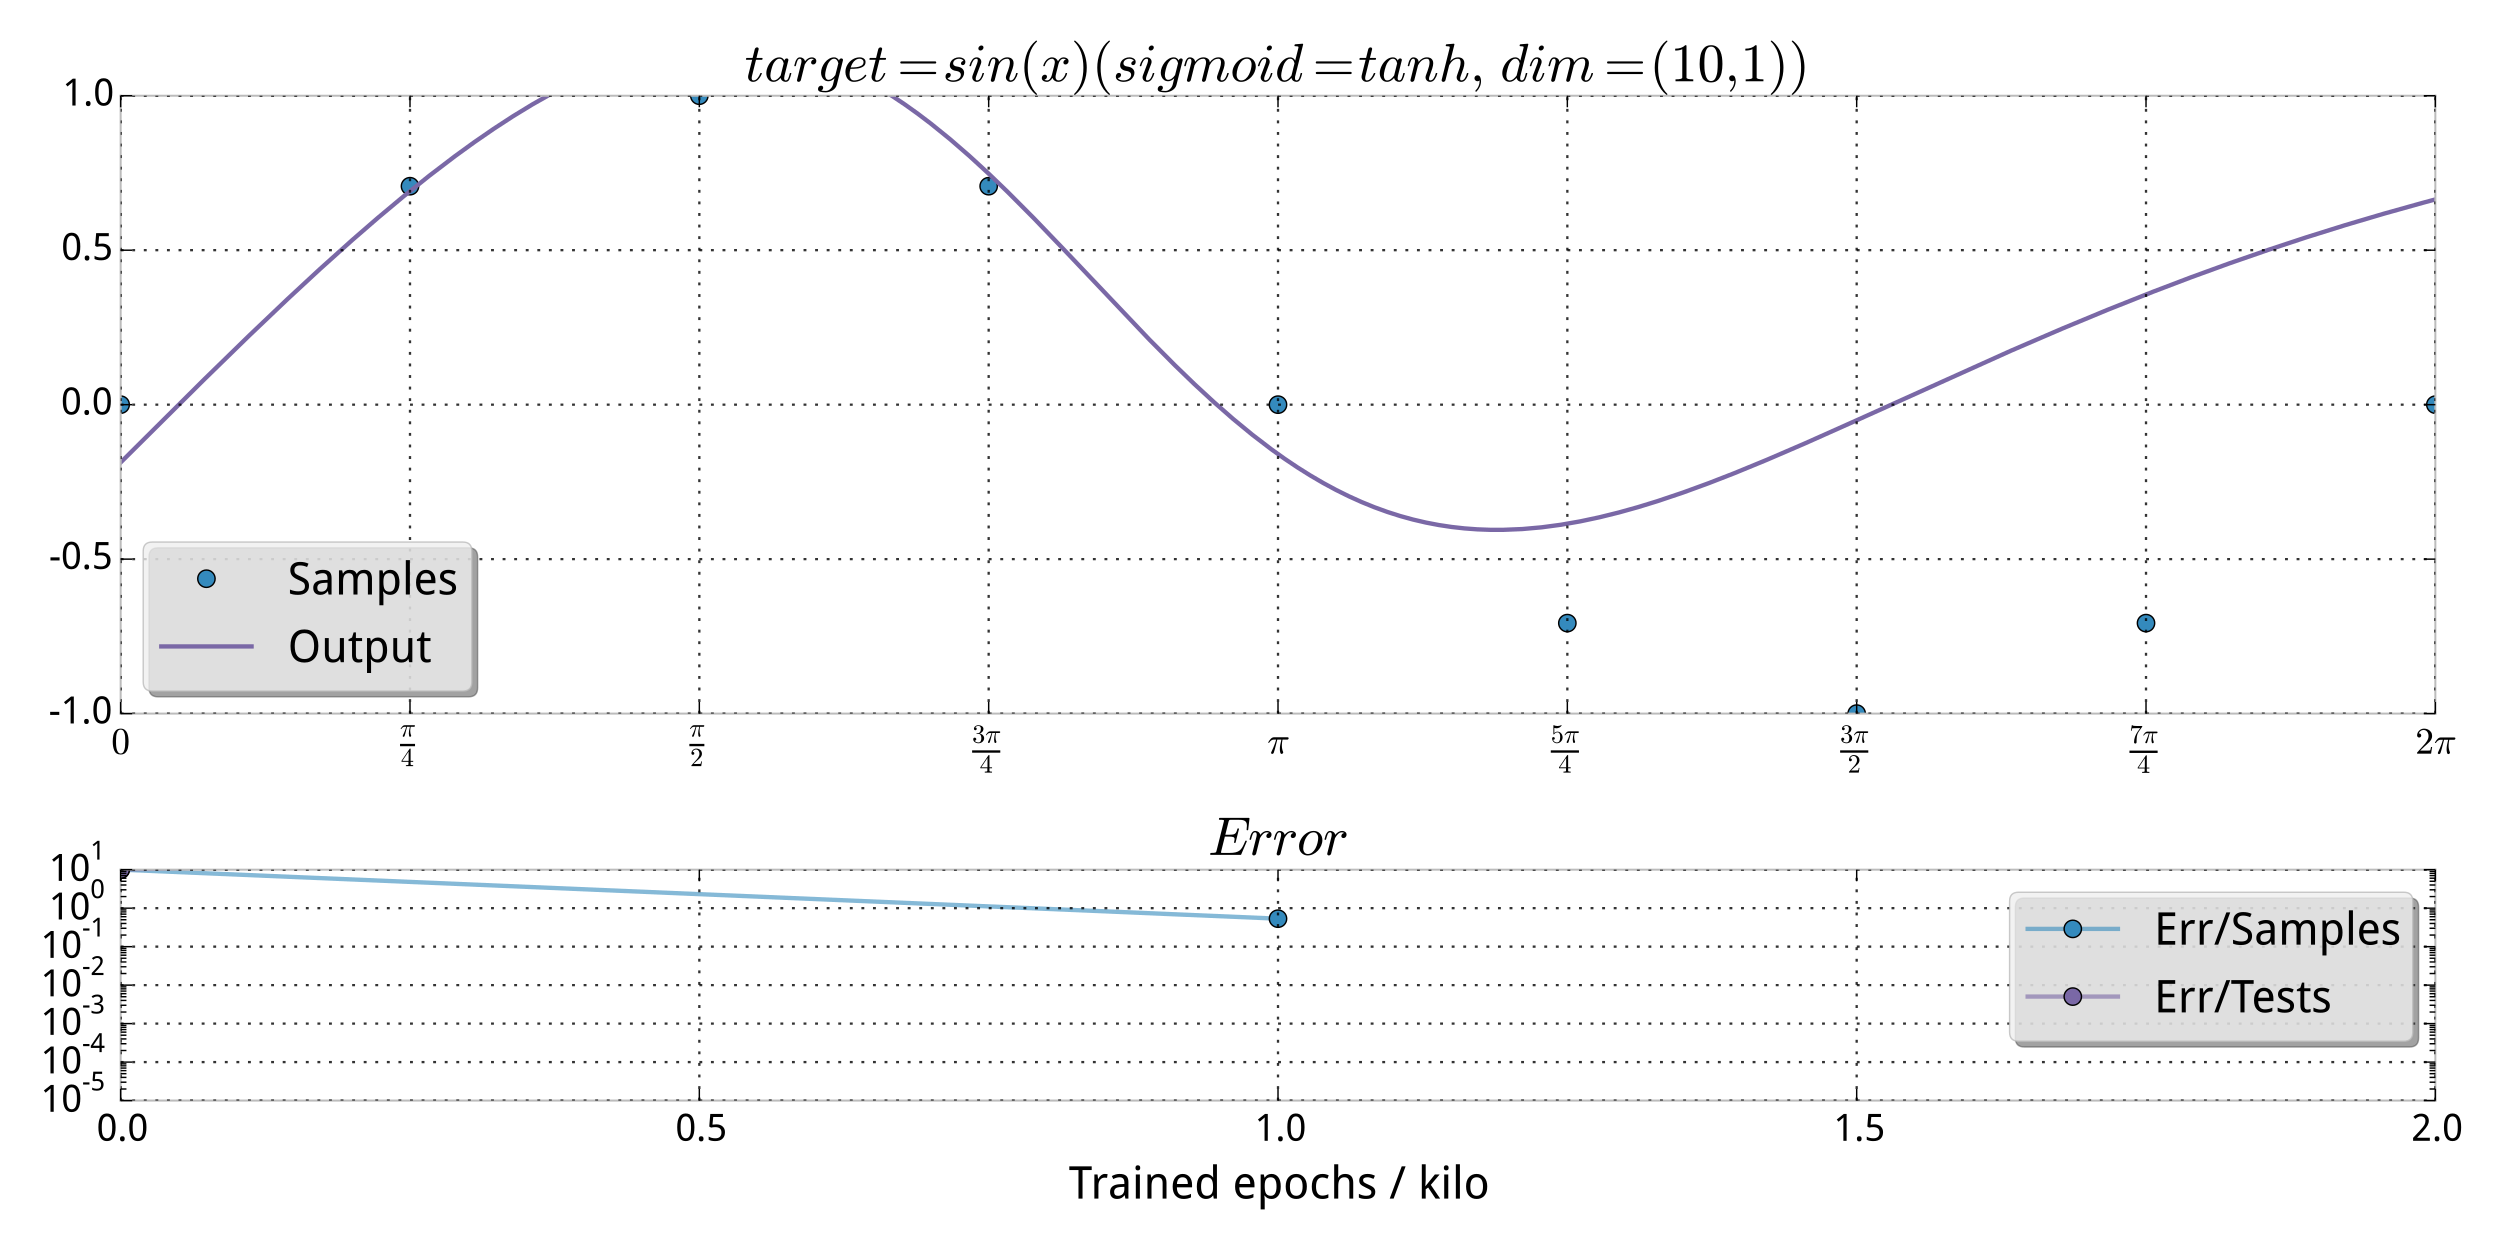 <?xml version="1.0" encoding="utf-8" standalone="no"?>
<!DOCTYPE svg PUBLIC "-//W3C//DTD SVG 1.1//EN"
  "http://www.w3.org/Graphics/SVG/1.1/DTD/svg11.dtd">
<!-- Created with matplotlib (http://matplotlib.org/) -->
<svg height="432pt" version="1.1" viewBox="0 0 864 432" width="864pt" xmlns="http://www.w3.org/2000/svg" xmlns:xlink="http://www.w3.org/1999/xlink">
 <defs>
  <style type="text/css">
*{stroke-linecap:butt;stroke-linejoin:round;}
  </style>
 </defs>
 <g id="figure_1">
  <g id="patch_1">
   <path d="
M0 432
L864 432
L864 0
L0 0
z
" style="fill:#ffffff;"/>
  </g>
  <g id="axes_1">
   <g id="patch_2">
    <path d="
M41.7 246.62
L841.657 246.62
L841.657 33.08
L41.7 33.08
z
" style="fill:none;"/>
   </g>
   <g id="line2d_1">
    <defs>
     <path d="
M0 3
C0.796 3 1.559 2.684 2.121 2.121
C2.684 1.559 3 0.796 3 0
C3 -0.796 2.684 -1.559 2.121 -2.121
C1.559 -2.684 0.796 -3 0 -3
C-0.796 -3 -1.559 -2.684 -2.121 -2.121
C-2.684 -1.559 -3 -0.796 -3 0
C-3 0.796 -2.684 1.559 -2.121 2.121
C-1.559 2.684 -0.796 3 0 3
z
" id="m53824fce69" style="stroke:#000000;stroke-width:0.5;"/>
    </defs>
    <g clip-path="url(#p6ca29be7b7)">
     <use style="fill:#348abd;opacity:0.6;stroke:#000000;stroke-width:0.5;" x="41.7" xlink:href="#m53824fce69" y="139.85"/>
     <use style="fill:#348abd;opacity:0.6;stroke:#000000;stroke-width:0.5;" x="141.695" xlink:href="#m53824fce69" y="64.352"/>
     <use style="fill:#348abd;opacity:0.6;stroke:#000000;stroke-width:0.5;" x="241.689" xlink:href="#m53824fce69" y="33.08"/>
     <use style="fill:#348abd;opacity:0.6;stroke:#000000;stroke-width:0.5;" x="341.684" xlink:href="#m53824fce69" y="64.352"/>
     <use style="fill:#348abd;opacity:0.6;stroke:#000000;stroke-width:0.5;" x="441.679" xlink:href="#m53824fce69" y="139.85"/>
     <use style="fill:#348abd;opacity:0.6;stroke:#000000;stroke-width:0.5;" x="541.673" xlink:href="#m53824fce69" y="215.348"/>
     <use style="fill:#348abd;opacity:0.6;stroke:#000000;stroke-width:0.5;" x="641.668" xlink:href="#m53824fce69" y="246.62"/>
     <use style="fill:#348abd;opacity:0.6;stroke:#000000;stroke-width:0.5;" x="741.663" xlink:href="#m53824fce69" y="215.348"/>
     <use style="fill:#348abd;opacity:0.6;stroke:#000000;stroke-width:0.5;" x="841.657" xlink:href="#m53824fce69" y="139.85"/>
    </g>
   </g>
   <g id="line2d_2">
    <path clip-path="url(#p6ca29be7b7)" d="
M41.7 159.822
L70.587 131.114
L86.142 115.955
L99.475 103.265
L110.585 92.973
L121.696 83.001
L130.584 75.294
L139.473 67.862
L148.361 60.742
L157.249 53.969
L163.916 49.141
L170.582 44.548
L177.248 40.206
L183.915 36.136
L190.581 32.356
L197.247 28.885
L203.914 25.743
L210.58 22.952
L215.024 21.295
L219.468 19.808
L223.912 18.498
L228.357 17.371
L232.801 16.432
L237.245 15.686
L241.689 15.14
L246.134 14.798
L250.578 14.665
L255.022 14.745
L259.466 15.043
L263.91 15.562
L268.355 16.304
L272.799 17.274
L277.243 18.47
L281.687 19.895
L286.131 21.549
L290.576 23.431
L295.02 25.539
L299.464 27.871
L303.908 30.422
L308.352 33.189
L312.797 36.164
L317.241 39.342
L321.685 42.714
L328.351 48.115
L335.018 53.897
L341.684 60.019
L348.35 66.435
L357.239 75.361
L368.349 86.937
L397.237 117.376
L406.125 126.316
L412.791 132.754
L419.458 138.911
L426.124 144.749
L432.79 150.232
L439.457 155.33
L443.901 158.504
L448.345 161.49
L452.789 164.286
L457.233 166.886
L461.678 169.29
L466.122 171.495
L470.566 173.501
L475.01 175.309
L479.454 176.92
L483.899 178.336
L488.343 179.561
L492.787 180.596
L497.231 181.448
L501.675 182.119
L506.12 182.615
L510.564 182.942
L515.008 183.106
L519.452 183.111
L526.119 182.837
L532.785 182.243
L539.451 181.353
L546.117 180.187
L552.784 178.768
L559.45 177.118
L566.116 175.258
L572.783 173.209
L581.671 170.218
L590.56 166.971
L599.448 163.51
L610.558 158.941
L623.891 153.194
L641.668 145.248
L694.998 121.203
L712.775 113.54
L728.33 107.088
L743.885 100.905
L757.217 95.835
L770.55 90.987
L783.883 86.364
L797.215 81.967
L810.548 77.796
L823.88 73.848
L837.213 70.117
L841.657 68.92
L841.657 68.92" style="fill:none;stroke:#7a68a6;stroke-linecap:square;stroke-width:1.5;"/>
   </g>
   <g id="patch_3">
    <path d="
M41.7 33.08
L841.657 33.08" style="fill:none;stroke:#bcbcbc;stroke-linecap:square;stroke-linejoin:miter;stroke-width:0.7;"/>
   </g>
   <g id="patch_4">
    <path d="
M841.657 246.62
L841.657 33.08" style="fill:none;stroke:#bcbcbc;stroke-linecap:square;stroke-linejoin:miter;stroke-width:0.7;"/>
   </g>
   <g id="patch_5">
    <path d="
M41.7 246.62
L841.657 246.62" style="fill:none;stroke:#bcbcbc;stroke-linecap:square;stroke-linejoin:miter;stroke-width:0.7;"/>
   </g>
   <g id="patch_6">
    <path d="
M41.7 246.62
L41.7 33.08" style="fill:none;stroke:#bcbcbc;stroke-linecap:square;stroke-linejoin:miter;stroke-width:0.7;"/>
   </g>
   <g id="matplotlib.axis_1">
    <g id="xtick_1">
     <g id="line2d_3">
      <path clip-path="url(#p6ca29be7b7)" d="
M41.7 246.62
L41.7 33.08" style="fill:none;opacity:0.8;stroke:#000000;stroke-dasharray:1,3;stroke-dashoffset:0.0;stroke-width:0.8;"/>
     </g>
     <g id="line2d_4">
      <defs>
       <path d="
M0 0
L0 -4" id="m93b0483c22" style="stroke:#000000;stroke-width:0.5;"/>
      </defs>
      <g>
       <use style="stroke:#000000;stroke-width:0.5;" x="41.7" xlink:href="#m93b0483c22" y="246.62"/>
      </g>
     </g>
     <g id="line2d_5">
      <defs>
       <path d="
M0 0
L0 4" id="m741efc42ff" style="stroke:#000000;stroke-width:0.5;"/>
      </defs>
      <g>
       <use style="stroke:#000000;stroke-width:0.5;" x="41.7" xlink:href="#m741efc42ff" y="33.08"/>
      </g>
     </g>
     <g id="text_1">
      <!-- $0$ -->
      <defs>
       <path d="
M25 -2.203
Q12.75 -2.203 8.328 7.875
Q3.906 17.969 3.906 31.891
Q3.906 40.578 5.484 48.234
Q7.078 55.906 11.781 61.25
Q16.5 66.609 25 66.609
Q31.594 66.609 35.781 63.375
Q39.984 60.156 42.188 55.047
Q44.391 49.953 45.188 44.109
Q46 38.281 46 31.891
Q46 23.297 44.406 15.797
Q42.828 8.297 38.188 3.047
Q33.547 -2.203 25 -2.203
M25 0.391
Q30.562 0.391 33.297 6.094
Q36.031 11.812 36.672 18.75
Q37.312 25.688 37.312 33.5
Q37.312 41.016 36.672 47.359
Q36.031 53.719 33.312 58.859
Q30.609 64.016 25 64.016
Q19.344 64.016 16.609 58.828
Q13.875 53.656 13.234 47.328
Q12.594 41.016 12.594 33.5
Q12.594 27.938 12.859 23
Q13.141 18.062 14.312 12.812
Q15.484 7.562 18.094 3.969
Q20.703 0.391 25 0.391" id="Cmr10-30"/>
      </defs>
      <g transform="translate(38.45 260.523)scale(0.13 -0.13)">
       <use transform="translate(0.0 0.391)" xlink:href="#Cmr10-30"/>
      </g>
     </g>
    </g>
    <g id="xtick_2">
     <g id="line2d_6">
      <path clip-path="url(#p6ca29be7b7)" d="
M141.695 246.62
L141.695 33.08" style="fill:none;opacity:0.8;stroke:#000000;stroke-dasharray:1,3;stroke-dashoffset:0.0;stroke-width:0.8;"/>
     </g>
     <g id="line2d_7">
      <g>
       <use style="stroke:#000000;stroke-width:0.5;" x="141.695" xlink:href="#m93b0483c22" y="246.62"/>
      </g>
     </g>
     <g id="line2d_8">
      <g>
       <use style="stroke:#000000;stroke-width:0.5;" x="141.695" xlink:href="#m741efc42ff" y="33.08"/>
      </g>
     </g>
     <g id="text_2">
      <!-- $\frac{\pi}{4}$ -->
      <defs>
       <path d="
M10.109 1.703
Q10.109 2.25 10.5 3.328
Q13.281 9.125 15.688 14.719
Q18.109 20.312 20.031 25.609
Q21.969 30.906 23.578 36.922
L17.188 36.922
Q13.531 36.922 10.344 34.625
Q7.172 32.328 5.078 28.812
Q4.891 28.422 4.5 28.422
L3.328 28.422
Q2.391 28.422 2.391 29.391
Q2.391 29.594 2.594 29.984
Q5.859 35.547 9.594 39.328
Q13.328 43.109 18.016 43.109
L54.297 43.109
Q55.328 43.109 56.047 42.422
Q56.781 41.75 56.781 40.578
Q56.781 39.109 55.734 38.016
Q54.688 36.922 53.219 36.922
L40.484 36.922
Q38.875 29.047 38.719 21.578
Q38.719 11.969 42.094 4.203
Q42.391 3.609 42.391 2.984
Q42.391 1.906 41.75 0.969
Q41.109 0.047 40.109 -0.531
Q39.109 -1.125 37.984 -1.125
Q35.359 -1.125 34.375 3.172
Q33.406 7.469 33.406 11.531
Q33.406 17.234 34.375 22.531
Q35.359 27.828 37.5 36.922
L26.609 36.922
Q18.703 4.891 17.094 1.609
Q15.672 -1.125 13.188 -1.125
Q11.969 -1.125 11.031 -0.312
Q10.109 0.484 10.109 1.703" id="Cmmi10-bc"/>
       <path d="
M2.781 16.5
L2.781 20.016
L33.688 66.109
Q34.031 66.609 34.719 66.609
L36.188 66.609
Q37.312 66.609 37.312 65.484
L37.312 20.016
L47.125 20.016
L47.125 16.5
L37.312 16.5
L37.312 6.688
Q37.312 4.641 40.234 4.078
Q43.172 3.516 47.016 3.516
L47.016 0
L19.484 0
L19.484 3.516
Q23.344 3.516 26.266 4.078
Q29.203 4.641 29.203 6.688
L29.203 16.5
z

M6.109 20.016
L29.781 20.016
L29.781 55.422
z
" id="Cmr10-34"/>
      </defs>
      <g transform="translate(138.25 259.59)scale(0.13 -0.13)">
       <use transform="translate(0.0 38.823)scale(0.7)" xlink:href="#Cmmi10-bc"/>
       <use transform="translate(2.0 -39.841)scale(0.7)" xlink:href="#Cmr10-34"/>
       <path d="
M0 13.036
L0 19.286
L39.888 19.286
L39.888 13.036
L0 13.036
z
"/>
      </g>
     </g>
    </g>
    <g id="xtick_3">
     <g id="line2d_9">
      <path clip-path="url(#p6ca29be7b7)" d="
M241.689 246.62
L241.689 33.08" style="fill:none;opacity:0.8;stroke:#000000;stroke-dasharray:1,3;stroke-dashoffset:0.0;stroke-width:0.8;"/>
     </g>
     <g id="line2d_10">
      <g>
       <use style="stroke:#000000;stroke-width:0.5;" x="241.689" xlink:href="#m93b0483c22" y="246.62"/>
      </g>
     </g>
     <g id="line2d_11">
      <g>
       <use style="stroke:#000000;stroke-width:0.5;" x="241.689" xlink:href="#m741efc42ff" y="33.08"/>
      </g>
     </g>
     <g id="text_3">
      <!-- $\frac{\pi}{2}$ -->
      <defs>
       <path d="
M4.984 0
L4.984 2.688
Q4.984 2.938 5.172 3.219
L20.703 20.406
Q24.219 24.219 26.406 26.797
Q28.609 29.391 30.75 32.766
Q32.906 36.141 34.156 39.625
Q35.406 43.109 35.406 47.016
Q35.406 51.125 33.891 54.859
Q32.375 58.594 29.375 60.844
Q26.375 63.094 22.125 63.094
Q17.781 63.094 14.312 60.469
Q10.844 57.859 9.422 53.719
Q9.812 53.812 10.5 53.812
Q12.75 53.812 14.328 52.297
Q15.922 50.781 15.922 48.391
Q15.922 46.094 14.328 44.5
Q12.75 42.922 10.5 42.922
Q8.156 42.922 6.562 44.547
Q4.984 46.188 4.984 48.391
Q4.984 52.156 6.391 55.438
Q7.812 58.734 10.469 61.297
Q13.141 63.875 16.484 65.234
Q19.828 66.609 23.578 66.609
Q29.297 66.609 34.219 64.188
Q39.156 61.766 42.031 57.344
Q44.922 52.938 44.922 47.016
Q44.922 42.672 43.016 38.766
Q41.109 34.859 38.125 31.656
Q35.156 28.469 30.516 24.406
Q25.875 20.359 24.422 19
L13.094 8.109
L22.703 8.109
Q29.781 8.109 34.547 8.219
Q39.312 8.344 39.594 8.594
Q40.766 9.859 42 17.828
L44.922 17.828
L42.094 0
z
" id="Cmr10-32"/>
      </defs>
      <g transform="translate(238.244 259.59)scale(0.13 -0.13)">
       <use transform="translate(0.0 38.823)scale(0.7)" xlink:href="#Cmmi10-bc"/>
       <use transform="translate(2.0 -39.841)scale(0.7)" xlink:href="#Cmr10-32"/>
       <path d="
M0 13.036
L0 19.286
L39.888 19.286
L39.888 13.036
L0 13.036
z
"/>
      </g>
     </g>
    </g>
    <g id="xtick_4">
     <g id="line2d_12">
      <path clip-path="url(#p6ca29be7b7)" d="
M341.684 246.62
L341.684 33.08" style="fill:none;opacity:0.8;stroke:#000000;stroke-dasharray:1,3;stroke-dashoffset:0.0;stroke-width:0.8;"/>
     </g>
     <g id="line2d_13">
      <g>
       <use style="stroke:#000000;stroke-width:0.5;" x="341.684" xlink:href="#m93b0483c22" y="246.62"/>
      </g>
     </g>
     <g id="line2d_14">
      <g>
       <use style="stroke:#000000;stroke-width:0.5;" x="341.684" xlink:href="#m741efc42ff" y="33.08"/>
      </g>
     </g>
     <g id="text_4">
      <!-- $\frac{3\pi}{4}$ -->
      <defs>
       <path d="
M9.516 7.719
Q11.859 4.297 15.812 2.641
Q19.781 0.984 24.312 0.984
Q30.125 0.984 32.562 5.938
Q35.016 10.891 35.016 17.188
Q35.016 20.016 34.5 22.844
Q33.984 25.688 32.766 28.125
Q31.547 30.562 29.422 32.031
Q27.297 33.5 24.219 33.5
L17.578 33.5
Q16.703 33.5 16.703 34.422
L16.703 35.297
Q16.703 36.078 17.578 36.078
L23.094 36.531
Q26.609 36.531 28.922 39.156
Q31.25 41.797 32.328 45.578
Q33.406 49.359 33.406 52.781
Q33.406 57.562 31.156 60.641
Q28.906 63.719 24.312 63.719
Q20.516 63.719 17.047 62.281
Q13.578 60.844 11.531 57.906
Q11.719 57.953 11.859 57.984
Q12.016 58.016 12.203 58.016
Q14.453 58.016 15.969 56.453
Q17.484 54.891 17.484 52.688
Q17.484 50.531 15.969 48.969
Q14.453 47.406 12.203 47.406
Q10.016 47.406 8.453 48.969
Q6.891 50.531 6.891 52.688
Q6.891 56.984 9.469 60.156
Q12.062 63.328 16.141 64.969
Q20.219 66.609 24.312 66.609
Q27.344 66.609 30.703 65.703
Q34.078 64.797 36.812 63.109
Q39.547 61.422 41.281 58.781
Q43.016 56.156 43.016 52.781
Q43.016 48.578 41.141 45.016
Q39.266 41.453 35.984 38.859
Q32.719 36.281 28.812 35.016
Q33.156 34.188 37.062 31.734
Q40.969 29.297 43.328 25.484
Q45.703 21.688 45.703 17.281
Q45.703 11.766 42.672 7.297
Q39.656 2.828 34.719 0.312
Q29.781 -2.203 24.312 -2.203
Q19.625 -2.203 14.906 -0.406
Q10.203 1.375 7.203 4.938
Q4.203 8.5 4.203 13.484
Q4.203 15.969 5.859 17.625
Q7.516 19.281 10.016 19.281
Q11.625 19.281 12.969 18.531
Q14.312 17.781 15.062 16.406
Q15.828 15.047 15.828 13.484
Q15.828 11.031 14.109 9.375
Q12.406 7.719 10.016 7.719
z
" id="Cmr10-33"/>
      </defs>
      <g transform="translate(335.964 261.8)scale(0.13 -0.13)">
       <use transform="translate(0.0 39.373)scale(0.7)" xlink:href="#Cmr10-33"/>
       <use transform="translate(35.0 39.373)scale(0.7)" xlink:href="#Cmmi10-bc"/>
       <use transform="translate(20.0 -40.045)scale(0.7)" xlink:href="#Cmr10-34"/>
       <path d="
M0 12.831
L0 19.081
L74.888 19.081
L74.888 12.831
L0 12.831
z
"/>
      </g>
     </g>
    </g>
    <g id="xtick_5">
     <g id="line2d_15">
      <path clip-path="url(#p6ca29be7b7)" d="
M441.679 246.62
L441.679 33.08" style="fill:none;opacity:0.8;stroke:#000000;stroke-dasharray:1,3;stroke-dashoffset:0.0;stroke-width:0.8;"/>
     </g>
     <g id="line2d_16">
      <g>
       <use style="stroke:#000000;stroke-width:0.5;" x="441.679" xlink:href="#m93b0483c22" y="246.62"/>
      </g>
     </g>
     <g id="line2d_17">
      <g>
       <use style="stroke:#000000;stroke-width:0.5;" x="441.679" xlink:href="#m741efc42ff" y="33.08"/>
      </g>
     </g>
     <g id="text_5">
      <!-- $\pi$ -->
      <g transform="translate(437.974 260.523)scale(0.13 -0.13)">
       <use transform="translate(0.0 0.891)" xlink:href="#Cmmi10-bc"/>
      </g>
     </g>
    </g>
    <g id="xtick_6">
     <g id="line2d_18">
      <path clip-path="url(#p6ca29be7b7)" d="
M541.673 246.62
L541.673 33.08" style="fill:none;opacity:0.8;stroke:#000000;stroke-dasharray:1,3;stroke-dashoffset:0.0;stroke-width:0.8;"/>
     </g>
     <g id="line2d_19">
      <g>
       <use style="stroke:#000000;stroke-width:0.5;" x="541.673" xlink:href="#m93b0483c22" y="246.62"/>
      </g>
     </g>
     <g id="line2d_20">
      <g>
       <use style="stroke:#000000;stroke-width:0.5;" x="541.673" xlink:href="#m741efc42ff" y="33.08"/>
      </g>
     </g>
     <g id="text_6">
      <!-- $\frac{5\pi}{4}$ -->
      <defs>
       <path d="
M8.688 11.375
Q9.719 8.453 11.844 6.047
Q13.969 3.656 16.875 2.312
Q19.781 0.984 22.906 0.984
Q30.125 0.984 32.859 6.594
Q35.594 12.203 35.594 20.219
Q35.594 23.688 35.469 26.047
Q35.359 28.422 34.812 30.609
Q33.891 34.125 31.562 36.766
Q29.25 39.406 25.875 39.406
Q22.516 39.406 20.094 38.375
Q17.672 37.359 16.156 35.984
Q14.656 34.625 13.484 33.109
Q12.312 31.594 12.016 31.5
L10.891 31.5
Q10.641 31.5 10.266 31.812
Q9.906 32.125 9.906 32.422
L9.906 65.828
Q9.906 66.062 10.219 66.328
Q10.547 66.609 10.891 66.609
L11.188 66.609
Q17.922 63.375 25.484 63.375
Q32.906 63.375 39.797 66.609
L40.094 66.609
Q40.438 66.609 40.719 66.359
Q41.016 66.109 41.016 65.828
L41.016 64.891
Q41.016 64.406 40.828 64.406
Q37.406 59.859 32.25 57.312
Q27.094 54.781 21.578 54.781
Q17.578 54.781 13.375 55.906
L13.375 37.016
Q16.703 39.703 19.312 40.844
Q21.922 42 25.984 42
Q31.5 42 35.859 38.812
Q40.234 35.641 42.578 30.531
Q44.922 25.438 44.922 20.125
Q44.922 14.109 41.969 8.984
Q39.016 3.859 33.938 0.828
Q28.859 -2.203 22.906 -2.203
Q17.969 -2.203 13.844 0.328
Q9.719 2.875 7.344 7.172
Q4.984 11.469 4.984 16.312
Q4.984 18.562 6.438 19.969
Q7.906 21.391 10.109 21.391
Q12.312 21.391 13.797 19.938
Q15.281 18.5 15.281 16.312
Q15.281 14.156 13.797 12.672
Q12.312 11.188 10.109 11.188
Q9.766 11.188 9.328 11.25
Q8.891 11.328 8.688 11.375" id="Cmr10-35"/>
      </defs>
      <g transform="translate(535.953 261.8)scale(0.13 -0.13)">
       <use transform="translate(0.0 39.373)scale(0.7)" xlink:href="#Cmr10-35"/>
       <use transform="translate(35.0 39.373)scale(0.7)" xlink:href="#Cmmi10-bc"/>
       <use transform="translate(20.0 -40.045)scale(0.7)" xlink:href="#Cmr10-34"/>
       <path d="
M0 12.831
L0 19.081
L74.888 19.081
L74.888 12.831
L0 12.831
z
"/>
      </g>
     </g>
    </g>
    <g id="xtick_7">
     <g id="line2d_21">
      <path clip-path="url(#p6ca29be7b7)" d="
M641.668 246.62
L641.668 33.08" style="fill:none;opacity:0.8;stroke:#000000;stroke-dasharray:1,3;stroke-dashoffset:0.0;stroke-width:0.8;"/>
     </g>
     <g id="line2d_22">
      <g>
       <use style="stroke:#000000;stroke-width:0.5;" x="641.668" xlink:href="#m93b0483c22" y="246.62"/>
      </g>
     </g>
     <g id="line2d_23">
      <g>
       <use style="stroke:#000000;stroke-width:0.5;" x="641.668" xlink:href="#m741efc42ff" y="33.08"/>
      </g>
     </g>
     <g id="text_7">
      <!-- $\frac{3\pi}{2}$ -->
      <g transform="translate(635.948 261.8)scale(0.13 -0.13)">
       <use transform="translate(0.0 39.373)scale(0.7)" xlink:href="#Cmr10-33"/>
       <use transform="translate(35.0 39.373)scale(0.7)" xlink:href="#Cmmi10-bc"/>
       <use transform="translate(20.0 -40.045)scale(0.7)" xlink:href="#Cmr10-32"/>
       <path d="
M0 12.831
L0 19.081
L74.888 19.081
L74.888 12.831
L0 12.831
z
"/>
      </g>
     </g>
    </g>
    <g id="xtick_8">
     <g id="line2d_24">
      <path clip-path="url(#p6ca29be7b7)" d="
M741.663 246.62
L741.663 33.08" style="fill:none;opacity:0.8;stroke:#000000;stroke-dasharray:1,3;stroke-dashoffset:0.0;stroke-width:0.8;"/>
     </g>
     <g id="line2d_25">
      <g>
       <use style="stroke:#000000;stroke-width:0.5;" x="741.663" xlink:href="#m93b0483c22" y="246.62"/>
      </g>
     </g>
     <g id="line2d_26">
      <g>
       <use style="stroke:#000000;stroke-width:0.5;" x="741.663" xlink:href="#m741efc42ff" y="33.08"/>
      </g>
     </g>
     <g id="text_8">
      <!-- $\frac{7\pi}{4}$ -->
      <defs>
       <path d="
M17.391 2.594
Q17.391 8.156 18.359 13.469
Q19.344 18.797 21.219 24
Q23.094 29.203 25.75 34.203
Q28.422 39.203 31.594 43.609
L40.719 56.297
L29.297 56.297
Q11.531 56.297 10.984 55.812
Q9.672 54.203 8.5 46.578
L5.609 46.578
L8.891 67.578
L11.812 67.578
L11.812 67.281
Q11.812 65.484 17.922 64.938
Q24.031 64.406 29.891 64.406
L48.484 64.406
L48.484 61.812
Q48.484 61.719 48.453 61.672
Q48.438 61.625 48.391 61.531
L34.625 42.188
Q29.547 34.672 28.266 25.484
Q27 16.312 27 2.594
Q27 0.641 25.578 -0.781
Q24.172 -2.203 22.219 -2.203
Q20.219 -2.203 18.797 -0.781
Q17.391 0.641 17.391 2.594" id="Cmr10-37"/>
      </defs>
      <g transform="translate(735.943 261.93)scale(0.13 -0.13)">
       <use transform="translate(0.0 39.695)scale(0.7)" xlink:href="#Cmr10-37"/>
       <use transform="translate(35.0 39.695)scale(0.7)" xlink:href="#Cmmi10-bc"/>
       <use transform="translate(20.0 -39.723)scale(0.7)" xlink:href="#Cmr10-34"/>
       <path d="
M0 13.153
L0 19.403
L74.888 19.403
L74.888 13.153
L0 13.153
z
"/>
      </g>
     </g>
    </g>
    <g id="xtick_9">
     <g id="line2d_27">
      <path clip-path="url(#p6ca29be7b7)" d="
M841.657 246.62
L841.657 33.08" style="fill:none;opacity:0.8;stroke:#000000;stroke-dasharray:1,3;stroke-dashoffset:0.0;stroke-width:0.8;"/>
     </g>
     <g id="line2d_28">
      <g>
       <use style="stroke:#000000;stroke-width:0.5;" x="841.657" xlink:href="#m93b0483c22" y="246.62"/>
      </g>
     </g>
     <g id="line2d_29">
      <g>
       <use style="stroke:#000000;stroke-width:0.5;" x="841.657" xlink:href="#m741efc42ff" y="33.08"/>
      </g>
     </g>
     <g id="text_9">
      <!-- $2\pi$ -->
      <g transform="translate(834.702 260.523)scale(0.13 -0.13)">
       <use transform="translate(0.0 0.391)" xlink:href="#Cmr10-32"/>
       <use transform="translate(50.0 0.391)" xlink:href="#Cmmi10-bc"/>
      </g>
     </g>
    </g>
   </g>
   <g id="matplotlib.axis_2">
    <g id="ytick_1">
     <g id="line2d_30">
      <path clip-path="url(#p6ca29be7b7)" d="
M41.7 246.62
L841.657 246.62" style="fill:none;opacity:0.8;stroke:#000000;stroke-dasharray:1,3;stroke-dashoffset:0.0;stroke-width:0.8;"/>
     </g>
     <g id="line2d_31">
      <defs>
       <path d="
M0 0
L4 0" id="m728421d6d4" style="stroke:#000000;stroke-width:0.5;"/>
      </defs>
      <g>
       <use style="stroke:#000000;stroke-width:0.5;" x="41.7" xlink:href="#m728421d6d4" y="246.62"/>
      </g>
     </g>
     <g id="line2d_32">
      <defs>
       <path d="
M0 0
L-4 0" id="mcb0005524f" style="stroke:#000000;stroke-width:0.5;"/>
      </defs>
      <g>
       <use style="stroke:#000000;stroke-width:0.5;" x="841.657" xlink:href="#mcb0005524f" y="246.62"/>
      </g>
     </g>
     <g id="text_10">
      <!-- -1.0 -->
      <defs>
       <path d="
M34.766 0
L26.172 0
L26.172 44.531
Q26.172 53.906 26.562 62.109
L13.281 50.781
L8.594 56.641
L27.344 71.484
L34.766 71.484
z
" id="DroidSansFallback-31"/>
       <path d="
M4.688 35.938
Q4.688 54.297 10.344 63.469
Q16.016 72.656 27.344 72.656
Q39.062 72.656 44.719 63.469
Q50.391 54.297 50.391 35.938
Q50.391 17.578 44.719 8.391
Q39.062 -0.781 27.344 -0.781
Q16.016 -0.781 10.344 8.391
Q4.688 17.578 4.688 35.938
M41.406 35.938
Q41.406 52.344 37.688 58.594
Q33.984 64.844 27.344 64.844
Q21.094 64.844 17.375 58.781
Q13.672 52.734 13.672 35.938
Q13.672 18.75 17.375 12.688
Q21.094 6.641 27.344 6.641
Q33.984 6.641 37.688 12.891
Q41.406 19.141 41.406 35.938" id="DroidSansFallback-30"/>
       <path d="
M3.906 22.656
L3.906 30.859
L28.125 30.859
L28.125 22.656
z
" id="DroidSansFallback-2d"/>
       <path d="
M19.531 5.469
Q19.531 1.953 17.969 0.188
Q16.406 -1.562 13.281 -1.562
Q10.156 -1.562 8.594 0.188
Q7.031 1.953 7.031 5.469
Q7.031 8.984 8.594 10.547
Q10.156 12.109 13.281 12.109
Q16.406 12.109 17.969 10.547
Q19.531 8.984 19.531 5.469" id="DroidSansFallback-2e"/>
      </defs>
      <g transform="translate(16.829 250.023)scale(0.13 -0.13)">
       <use xlink:href="#DroidSansFallback-2d"/>
       <use x="32.031" xlink:href="#DroidSansFallback-31"/>
       <use x="87.109" xlink:href="#DroidSansFallback-2e"/>
       <use x="114.062" xlink:href="#DroidSansFallback-30"/>
      </g>
     </g>
    </g>
    <g id="ytick_2">
     <g id="line2d_33">
      <path clip-path="url(#p6ca29be7b7)" d="
M41.7 193.235
L841.657 193.235" style="fill:none;opacity:0.8;stroke:#000000;stroke-dasharray:1,3;stroke-dashoffset:0.0;stroke-width:0.8;"/>
     </g>
     <g id="line2d_34">
      <g>
       <use style="stroke:#000000;stroke-width:0.5;" x="41.7" xlink:href="#m728421d6d4" y="193.235"/>
      </g>
     </g>
     <g id="line2d_35">
      <g>
       <use style="stroke:#000000;stroke-width:0.5;" x="841.657" xlink:href="#mcb0005524f" y="193.235"/>
      </g>
     </g>
     <g id="text_11">
      <!-- -0.5 -->
      <defs>
       <path d="
M6.25 2.734
L6.25 11.328
Q13.281 6.641 24.219 6.641
Q32.031 6.641 36.125 10.547
Q40.234 14.453 40.234 21.875
Q40.234 29.297 36.125 32.812
Q32.031 36.328 23.438 36.328
Q19.141 36.328 12.5 35.156
L7.812 37.891
L10.547 71.484
L44.141 71.484
L44.141 63.281
L18.359 63.281
L16.406 42.969
Q21.484 43.75 26.562 43.75
Q37.109 43.75 43.359 38.078
Q49.609 32.422 49.609 23.047
Q49.609 11.719 42.969 5.469
Q36.328 -0.781 23.828 -0.781
Q12.891 -0.781 6.25 2.734" id="DroidSansFallback-35"/>
      </defs>
      <g transform="translate(16.93 196.637)scale(0.13 -0.13)">
       <use xlink:href="#DroidSansFallback-2d"/>
       <use x="32.031" xlink:href="#DroidSansFallback-30"/>
       <use x="87.109" xlink:href="#DroidSansFallback-2e"/>
       <use x="114.062" xlink:href="#DroidSansFallback-35"/>
      </g>
     </g>
    </g>
    <g id="ytick_3">
     <g id="line2d_36">
      <path clip-path="url(#p6ca29be7b7)" d="
M41.7 139.85
L841.657 139.85" style="fill:none;opacity:0.8;stroke:#000000;stroke-dasharray:1,3;stroke-dashoffset:0.0;stroke-width:0.8;"/>
     </g>
     <g id="line2d_37">
      <g>
       <use style="stroke:#000000;stroke-width:0.5;" x="41.7" xlink:href="#m728421d6d4" y="139.85"/>
      </g>
     </g>
     <g id="line2d_38">
      <g>
       <use style="stroke:#000000;stroke-width:0.5;" x="841.657" xlink:href="#mcb0005524f" y="139.85"/>
      </g>
     </g>
     <g id="text_12">
      <!-- 0.0 -->
      <g transform="translate(21.095 143.252)scale(0.13 -0.13)">
       <use xlink:href="#DroidSansFallback-30"/>
       <use x="55.078" xlink:href="#DroidSansFallback-2e"/>
       <use x="82.031" xlink:href="#DroidSansFallback-30"/>
      </g>
     </g>
    </g>
    <g id="ytick_4">
     <g id="line2d_39">
      <path clip-path="url(#p6ca29be7b7)" d="
M41.7 86.465
L841.657 86.465" style="fill:none;opacity:0.8;stroke:#000000;stroke-dasharray:1,3;stroke-dashoffset:0.0;stroke-width:0.8;"/>
     </g>
     <g id="line2d_40">
      <g>
       <use style="stroke:#000000;stroke-width:0.5;" x="41.7" xlink:href="#m728421d6d4" y="86.465"/>
      </g>
     </g>
     <g id="line2d_41">
      <g>
       <use style="stroke:#000000;stroke-width:0.5;" x="841.657" xlink:href="#mcb0005524f" y="86.465"/>
      </g>
     </g>
     <g id="text_13">
      <!-- 0.5 -->
      <g transform="translate(21.196 89.867)scale(0.13 -0.13)">
       <use xlink:href="#DroidSansFallback-30"/>
       <use x="55.078" xlink:href="#DroidSansFallback-2e"/>
       <use x="82.031" xlink:href="#DroidSansFallback-35"/>
      </g>
     </g>
    </g>
    <g id="ytick_5">
     <g id="line2d_42">
      <path clip-path="url(#p6ca29be7b7)" d="
M41.7 33.08
L841.657 33.08" style="fill:none;opacity:0.8;stroke:#000000;stroke-dasharray:1,3;stroke-dashoffset:0.0;stroke-width:0.8;"/>
     </g>
     <g id="line2d_43">
      <g>
       <use style="stroke:#000000;stroke-width:0.5;" x="41.7" xlink:href="#m728421d6d4" y="33.08"/>
      </g>
     </g>
     <g id="line2d_44">
      <g>
       <use style="stroke:#000000;stroke-width:0.5;" x="841.657" xlink:href="#mcb0005524f" y="33.08"/>
      </g>
     </g>
     <g id="text_14">
      <!-- 1.0 -->
      <g transform="translate(21.602 36.482)scale(0.13 -0.13)">
       <use xlink:href="#DroidSansFallback-31"/>
       <use x="55.078" xlink:href="#DroidSansFallback-2e"/>
       <use x="82.031" xlink:href="#DroidSansFallback-30"/>
      </g>
     </g>
    </g>
   </g>
   <g id="text_15">
    <!-- $target=sin(x)(sigmoid=tanh,\ dim=(10, 1))$ -->
    <defs>
     <path d="
M7.719 1.703
Q7.719 2.297 7.812 2.594
L15.281 32.422
Q16.016 35.203 16.016 37.312
Q16.016 41.609 13.094 41.609
Q9.969 41.609 8.453 37.859
Q6.938 34.125 5.516 28.422
Q5.516 28.125 5.219 27.953
Q4.938 27.781 4.688 27.781
L3.516 27.781
Q3.172 27.781 2.922 28.141
Q2.688 28.516 2.688 28.812
Q3.766 33.156 4.766 36.172
Q5.766 39.203 7.891 41.688
Q10.016 44.188 13.188 44.188
Q16.656 44.188 19.266 42.188
Q21.875 40.188 22.516 36.922
Q25.047 40.234 28.297 42.203
Q31.547 44.188 35.406 44.188
Q38.578 44.188 40.984 42.328
Q43.406 40.484 43.406 37.312
Q43.406 34.766 41.812 32.875
Q40.234 31 37.594 31
Q35.984 31 34.891 32
Q33.797 33.016 33.797 34.625
Q33.797 36.812 35.406 38.547
Q37.016 40.281 39.109 40.281
Q37.5 41.609 35.203 41.609
Q30.906 41.609 27.734 38.547
Q24.562 35.5 22.016 30.812
L14.891 2.203
Q14.547 0.828 13.344 -0.141
Q12.156 -1.125 10.688 -1.125
Q9.469 -1.125 8.594 -0.344
Q7.719 0.438 7.719 1.703" id="Cmmi10-72"/>
     <path d="
M9.281 0
L9.281 3.516
Q21.781 3.516 21.781 6.688
L21.781 59.188
Q16.609 56.688 8.688 56.688
L8.688 60.203
Q20.953 60.203 27.203 66.609
L28.609 66.609
Q28.953 66.609 29.266 66.328
Q29.594 66.062 29.594 65.719
L29.594 6.688
Q29.594 3.516 42.094 3.516
L42.094 0
z
" id="Cmr10-31"/>
     <path d="
M7.719 1.703
Q7.719 2.297 7.812 2.594
L15.281 32.422
Q16.016 35.203 16.016 37.312
Q16.016 41.609 13.094 41.609
Q9.969 41.609 8.453 37.859
Q6.938 34.125 5.516 28.422
Q5.516 28.125 5.219 27.953
Q4.938 27.781 4.688 27.781
L3.516 27.781
Q3.172 27.781 2.922 28.141
Q2.688 28.516 2.688 28.812
Q3.766 33.156 4.766 36.172
Q5.766 39.203 7.891 41.688
Q10.016 44.188 13.188 44.188
Q16.938 44.188 19.812 41.812
Q22.703 39.453 22.703 35.797
Q25.688 39.703 29.688 41.938
Q33.688 44.188 38.188 44.188
Q41.75 44.188 44.328 42.969
Q46.922 41.75 48.359 39.281
Q49.812 36.812 49.812 33.406
Q49.812 29.297 47.969 23.484
Q46.141 17.672 43.406 10.5
Q42 7.234 42 4.5
Q42 1.516 44.281 1.516
Q48.188 1.516 50.797 5.703
Q53.422 9.906 54.5 14.703
Q54.688 15.281 55.328 15.281
L56.5 15.281
Q56.891 15.281 57.156 15.031
Q57.422 14.797 57.422 14.406
Q57.422 14.312 57.328 14.109
Q55.953 8.453 52.562 3.656
Q49.172 -1.125 44.094 -1.125
Q40.578 -1.125 38.078 1.297
Q35.594 3.719 35.594 7.172
Q35.594 9.031 36.375 11.078
Q37.641 14.359 39.281 18.891
Q40.922 23.438 41.969 27.578
Q43.016 31.734 43.016 34.906
Q43.016 37.703 41.859 39.656
Q40.719 41.609 37.984 41.609
Q34.328 41.609 31.25 39.984
Q28.172 38.375 25.875 35.719
Q23.578 33.062 21.688 29.391
L14.891 2.203
Q14.547 0.828 13.344 -0.141
Q12.156 -1.125 10.688 -1.125
Q9.469 -1.125 8.594 -0.344
Q7.719 0.438 7.719 1.703" id="Cmmi10-6e"/>
     <path d="
M6.203 8.109
Q6.203 9.578 6.5 10.891
L13.719 39.594
L3.219 39.594
Q2.203 39.594 2.203 40.922
Q2.594 43.109 3.516 43.109
L14.594 43.109
L18.609 59.422
Q19 60.75 20.172 61.672
Q21.344 62.594 22.797 62.594
Q24.078 62.594 24.922 61.828
Q25.781 61.078 25.781 59.812
Q25.781 59.516 25.75 59.344
Q25.734 59.188 25.688 58.984
L21.688 43.109
L31.984 43.109
Q33.016 43.109 33.016 41.797
Q32.953 41.547 32.812 40.953
Q32.672 40.375 32.422 39.984
Q32.172 39.594 31.688 39.594
L20.797 39.594
L13.625 10.688
Q12.891 7.859 12.891 5.812
Q12.891 1.516 15.828 1.516
Q20.219 1.516 23.609 5.641
Q27 9.766 28.812 14.703
Q29.203 15.281 29.594 15.281
L30.812 15.281
Q31.203 15.281 31.438 15.016
Q31.688 14.75 31.688 14.406
Q31.688 14.203 31.594 14.109
Q29.391 8.062 25.188 3.469
Q21 -1.125 15.578 -1.125
Q11.625 -1.125 8.906 1.453
Q6.203 4.047 6.203 8.109" id="Cmmi10-74"/>
     <path d="
M20.125 -1.125
Q15.375 -1.125 11.688 1.125
Q8.016 3.375 6 7.172
Q4 10.984 4 15.828
Q4 22.609 7.781 29.25
Q11.578 35.891 17.844 40.031
Q24.125 44.188 31 44.188
Q34.719 44.188 37.625 42.922
Q40.531 41.656 42.672 39.359
Q44.828 37.062 45.969 33.984
Q47.125 30.906 47.125 27.297
Q47.125 22.078 44.922 17.016
Q42.719 11.969 38.891 7.844
Q35.062 3.719 30.125 1.297
Q25.203 -1.125 20.125 -1.125
M20.312 1.516
Q24.75 1.516 28.438 4.531
Q32.125 7.562 34.484 12.172
Q36.859 16.797 38.125 21.922
Q39.406 27.047 39.406 31.203
Q39.406 35.547 37.234 38.578
Q35.062 41.609 30.812 41.609
Q24.953 41.609 20.547 36.594
Q16.156 31.594 13.938 24.625
Q11.719 17.672 11.719 11.922
Q11.719 7.562 13.938 4.531
Q16.156 1.516 20.312 1.516" id="Cmmi10-6f"/>
     <path d="
M31 -24.812
Q25.438 -20.406 21.406 -14.719
Q17.391 -9.031 14.812 -2.578
Q12.25 3.859 10.984 10.891
Q9.719 17.922 9.719 25
Q9.719 32.172 10.984 39.203
Q12.25 46.234 14.859 52.734
Q17.484 59.234 21.531 64.891
Q25.594 70.562 31 74.812
Q31 75 31.5 75
L32.422 75
Q32.719 75 32.953 74.734
Q33.203 74.469 33.203 74.125
Q33.203 73.688 33.016 73.484
Q28.125 68.703 24.875 63.234
Q21.625 57.766 19.641 51.578
Q17.672 45.406 16.797 38.781
Q15.922 32.172 15.922 25
Q15.922 -6.781 32.906 -23.297
Q33.203 -23.578 33.203 -24.125
Q33.203 -24.359 32.938 -24.672
Q32.672 -25 32.422 -25
L31.5 -25
Q31 -25 31 -24.812" id="Cmr10-28"/>
     <path d="
M6.5 -25
Q5.609 -25 5.609 -24.125
Q5.609 -23.688 5.812 -23.484
Q22.906 -6.781 22.906 25
Q22.906 56.781 6 73.297
Q5.609 73.531 5.609 74.125
Q5.609 74.469 5.875 74.734
Q6.156 75 6.5 75
L7.422 75
Q7.719 75 7.906 74.812
Q15.094 69.141 19.875 61.031
Q24.656 52.938 26.875 43.75
Q29.109 34.578 29.109 25
Q29.109 17.922 27.906 11.062
Q26.703 4.203 24.094 -2.453
Q21.484 -9.125 17.484 -14.766
Q13.484 -20.406 7.906 -24.812
Q7.719 -25 7.422 -25
z
" id="Cmr10-29"/>
     <path d="
M17.391 -1.125
Q11.078 -1.125 7.438 3.641
Q3.812 8.406 3.812 14.891
Q3.812 21.297 7.125 28.172
Q10.453 35.062 16.094 39.625
Q21.734 44.188 28.219 44.188
Q31.203 44.188 33.547 42.578
Q35.891 40.969 37.203 38.188
Q38.328 42.188 41.609 42.188
Q42.875 42.188 43.719 41.422
Q44.578 40.672 44.578 39.406
Q44.578 39.109 44.547 38.953
Q44.531 38.812 44.484 38.625
L37.5 10.688
Q36.812 7.719 36.812 5.812
Q36.812 1.516 39.703 1.516
Q42.828 1.516 44.453 5.484
Q46.094 9.469 47.219 14.703
Q47.406 15.281 48 15.281
L49.219 15.281
Q49.609 15.281 49.844 14.938
Q50.094 14.594 50.094 14.312
Q48.344 7.328 46.266 3.094
Q44.188 -1.125 39.5 -1.125
Q36.141 -1.125 33.547 0.844
Q30.953 2.828 30.328 6.109
Q23.875 -1.125 17.391 -1.125
M17.484 1.516
Q21.094 1.516 24.484 4.219
Q27.875 6.938 30.328 10.594
Q30.422 10.688 30.422 10.891
L35.797 32.625
L35.891 32.906
Q35.297 36.469 33.312 39.031
Q31.344 41.609 27.984 41.609
Q24.609 41.609 21.703 38.844
Q18.797 36.078 16.797 32.328
Q14.844 28.328 13.062 21.344
Q11.281 14.359 11.281 10.5
Q11.281 7.031 12.766 4.266
Q14.266 1.516 17.484 1.516" id="Cmmi10-61"/>
     <path d="
M8.688 6.109
Q11.375 1.516 19.484 1.516
Q23 1.516 26.172 2.703
Q29.344 3.906 31.422 6.297
Q33.5 8.688 33.5 12.109
Q33.5 14.703 31.641 16.359
Q29.781 18.016 27.094 18.609
L21.688 19.672
Q17.969 20.609 15.578 23.141
Q13.188 25.688 13.188 29.297
Q13.188 33.734 15.594 37.156
Q18.016 40.578 21.969 42.375
Q25.922 44.188 30.172 44.188
Q34.719 44.188 38.297 42.016
Q41.891 39.844 41.891 35.594
Q41.891 33.297 40.594 31.531
Q39.312 29.781 37.016 29.781
Q35.688 29.781 34.734 30.641
Q33.797 31.5 33.797 32.812
Q33.797 33.984 34.453 35.078
Q35.109 36.188 36.203 36.844
Q37.312 37.5 38.484 37.5
Q37.594 39.656 35.172 40.625
Q32.766 41.609 29.984 41.609
Q27.438 41.609 24.891 40.578
Q22.359 39.547 20.812 37.562
Q19.281 35.594 19.281 32.906
Q19.281 31.109 20.547 29.734
Q21.828 28.375 23.688 27.781
L29.5 26.609
Q32.281 26.031 34.594 24.531
Q36.922 23.047 38.25 20.766
Q39.594 18.5 39.594 15.578
Q39.594 11.859 37.516 8.25
Q35.453 4.641 32.422 2.484
Q27.094 -1.125 19.391 -1.125
Q14.062 -1.125 9.609 1.312
Q5.172 3.766 5.172 8.594
Q5.172 11.328 6.75 13.344
Q8.344 15.375 11.078 15.375
Q12.703 15.375 13.797 14.391
Q14.891 13.422 14.891 11.812
Q14.891 9.516 13.172 7.812
Q11.469 6.109 9.188 6.109
z
" id="Cmmi10-73"/>
     <path d="
M20.125 -1.125
Q15.328 -1.125 11.734 1.359
Q8.156 3.859 6.266 8.078
Q4.391 12.312 4.391 17
Q4.391 24.125 7.984 30.391
Q11.578 36.672 17.719 40.422
Q23.875 44.188 30.906 44.188
Q35.203 44.188 38.406 41.969
Q41.609 39.75 41.609 35.594
Q41.609 29.828 37.016 27.016
Q32.422 24.219 26.656 23.562
Q20.906 22.906 13.922 22.906
L13.625 22.906
Q12.016 16.938 12.016 12.703
Q12.016 8.25 14.062 4.875
Q16.109 1.516 20.312 1.516
Q26.266 1.516 31.75 4.25
Q37.25 6.984 40.719 11.812
Q41.016 12.109 41.5 12.109
Q42 12.109 42.5 11.547
Q43.016 10.984 43.016 10.5
Q43.016 10.109 42.828 9.906
Q39.156 4.781 32.953 1.828
Q26.766 -1.125 20.125 -1.125
M14.203 25.484
Q20.016 25.484 24.953 26.016
Q29.891 26.562 33.891 28.734
Q37.891 30.906 37.891 35.5
Q37.891 37.359 36.859 38.75
Q35.844 40.141 34.203 40.875
Q32.562 41.609 30.812 41.609
Q26.562 41.609 23.172 39.312
Q19.781 37.016 17.578 33.328
Q15.375 29.641 14.203 25.484" id="Cmmi10-65"/>
     <path d="
M17.391 -1.125
Q11.078 -1.125 7.438 3.641
Q3.812 8.406 3.812 14.891
Q3.812 21.297 7.125 28.172
Q10.453 35.062 16.094 39.625
Q21.734 44.188 28.219 44.188
Q31.156 44.188 33.516 42.547
Q35.891 40.922 37.203 38.188
L42.828 60.5
Q43.219 62.203 43.312 63.188
Q43.312 64.797 36.812 64.797
Q35.797 64.797 35.797 66.109
Q35.844 66.359 36.016 66.984
Q36.188 67.625 36.453 67.969
Q36.719 68.312 37.203 68.312
L50.688 69.391
Q51.906 69.391 51.906 68.109
L37.5 10.594
Q36.812 8.938 36.812 5.812
Q36.812 1.516 39.703 1.516
Q42.828 1.516 44.453 5.484
Q46.094 9.469 47.219 14.703
Q47.406 15.281 48 15.281
L49.219 15.281
Q49.609 15.281 49.844 14.938
Q50.094 14.594 50.094 14.312
Q48.344 7.328 46.266 3.094
Q44.188 -1.125 39.5 -1.125
Q36.141 -1.125 33.547 0.844
Q30.953 2.828 30.328 6.109
Q23.875 -1.125 17.391 -1.125
M17.484 1.516
Q21.094 1.516 24.484 4.219
Q27.875 6.938 30.328 10.594
Q30.422 10.688 30.422 10.984
L35.891 33.016
Q35.297 36.531 33.297 39.062
Q31.297 41.609 27.984 41.609
Q24.609 41.609 21.703 38.844
Q18.797 36.078 16.797 32.328
Q14.844 28.328 13.062 21.344
Q11.281 14.359 11.281 10.5
Q11.281 7.031 12.766 4.266
Q14.266 1.516 17.484 1.516" id="Cmmi10-64"/>
     <path d="
M1.422 -14.312
Q1.422 -11.859 3.094 -10.031
Q4.781 -8.203 7.172 -8.203
Q8.797 -8.203 9.891 -9.203
Q10.984 -10.203 10.984 -11.812
Q10.984 -13.625 9.953 -15.062
Q8.938 -16.5 7.328 -17.094
Q10.016 -17.922 15.719 -17.922
Q20.312 -17.922 24.125 -14.375
Q27.938 -10.844 29.109 -6.203
L31.984 5.516
Q26.562 0 20.703 0
Q16.406 0 13.344 2.188
Q10.297 4.391 8.688 8.047
Q7.078 11.719 7.078 15.828
Q7.078 20.406 8.953 25.438
Q10.844 30.469 14.234 34.766
Q17.625 39.062 22.016 41.625
Q26.422 44.188 31.297 44.188
Q34.234 44.188 36.578 42.578
Q38.922 40.969 40.281 38.281
Q41.266 42.188 44.578 42.188
Q45.844 42.188 46.719 41.422
Q47.609 40.672 47.609 39.406
Q47.609 39.109 47.578 38.953
Q47.562 38.812 47.516 38.625
L36.078 -6.781
Q35.297 -9.906 33.203 -12.5
Q31.109 -15.094 28.266 -16.828
Q25.438 -18.562 22.062 -19.531
Q18.703 -20.516 15.578 -20.516
Q9.859 -20.516 5.641 -19.406
Q1.422 -18.312 1.422 -14.312
M20.906 2.594
Q27.297 2.594 33.5 11.375
L39.016 33.203
Q38.328 36.672 36.281 39.141
Q34.234 41.609 31.109 41.609
Q27.781 41.609 24.828 38.891
Q21.875 36.188 19.922 32.422
Q18.062 28.812 16.328 22.047
Q14.594 15.281 14.594 11.375
Q14.594 7.953 16.156 5.266
Q17.719 2.594 20.906 2.594" id="Cmmi10-67"/>
     <path d="
M7.516 13.281
Q6.688 13.281 6.141 13.906
Q5.609 14.547 5.609 15.281
Q5.609 16.109 6.141 16.688
Q6.688 17.281 7.516 17.281
L70.312 17.281
Q71.047 17.281 71.578 16.688
Q72.125 16.109 72.125 15.281
Q72.125 14.547 71.578 13.906
Q71.047 13.281 70.312 13.281
z

M7.516 32.719
Q6.688 32.719 6.141 33.297
Q5.609 33.891 5.609 34.719
Q5.609 35.453 6.141 36.078
Q6.688 36.719 7.516 36.719
L70.312 36.719
Q71.047 36.719 71.578 36.078
Q72.125 35.453 72.125 34.719
Q72.125 33.891 71.578 33.297
Q71.047 32.719 70.312 32.719
z
" id="Cmr10-3d"/>
     <path d="
M7.812 7.172
Q7.812 9.031 8.594 11.078
L16.703 32.625
Q18.016 36.281 18.016 38.625
Q18.016 41.609 15.828 41.609
Q11.859 41.609 9.297 37.531
Q6.734 33.453 5.516 28.422
Q5.328 27.781 4.688 27.781
L3.516 27.781
Q2.688 27.781 2.688 28.719
L2.688 29
Q4.297 34.969 7.609 39.578
Q10.938 44.188 16.016 44.188
Q19.578 44.188 22.047 41.844
Q24.516 39.5 24.516 35.891
Q24.516 34.031 23.688 31.984
L15.578 10.5
Q14.203 7.172 14.203 4.5
Q14.203 1.516 16.5 1.516
Q20.406 1.516 23.016 5.688
Q25.641 9.859 26.703 14.703
Q26.906 15.281 27.484 15.281
L28.719 15.281
Q29.109 15.281 29.344 15.016
Q29.594 14.75 29.594 14.406
Q29.594 14.312 29.5 14.109
Q28.125 8.453 24.734 3.656
Q21.344 -1.125 16.312 -1.125
Q12.797 -1.125 10.297 1.297
Q7.812 3.719 7.812 7.172
M19.094 60.594
Q19.094 62.703 20.844 64.406
Q22.609 66.109 24.703 66.109
Q26.422 66.109 27.516 65.062
Q28.609 64.016 28.609 62.406
Q28.609 60.156 26.828 58.469
Q25.047 56.781 22.906 56.781
Q21.297 56.781 20.188 57.875
Q19.094 58.984 19.094 60.594" id="Cmmi10-69"/>
     <path d="
M5.328 1.812
Q5.328 2.391 5.422 2.688
L19.922 60.5
Q20.312 62.203 20.406 63.188
Q20.406 64.797 13.922 64.797
Q12.891 64.797 12.891 66.109
Q12.938 66.359 13.109 66.984
Q13.281 67.625 13.547 67.969
Q13.812 68.312 14.312 68.312
L27.781 69.391
L28.078 69.391
Q28.078 69.281 28.422 69.109
Q28.766 68.953 28.812 68.891
Q29 68.406 29 68.109
L21.188 36.922
Q27.344 44.188 35.797 44.188
Q39.312 44.188 41.875 42.969
Q44.438 41.75 45.875 39.281
Q47.312 36.812 47.312 33.406
Q47.312 29.297 45.484 23.484
Q43.656 17.672 40.922 10.5
Q39.5 7.234 39.5 4.5
Q39.5 1.516 41.797 1.516
Q45.703 1.516 48.312 5.688
Q50.922 9.859 52 14.703
Q52.203 15.281 52.781 15.281
L54 15.281
Q54.391 15.281 54.641 15.016
Q54.891 14.75 54.891 14.406
Q54.891 14.312 54.781 14.109
Q53.906 10.5 52.172 7
Q50.438 3.516 47.797 1.188
Q45.172 -1.125 41.609 -1.125
Q38.094 -1.125 35.594 1.297
Q33.109 3.719 33.109 7.172
Q33.109 9.031 33.891 11.078
Q36.719 18.609 38.594 24.516
Q40.484 30.422 40.484 34.906
Q40.484 37.797 39.359 39.703
Q38.234 41.609 35.594 41.609
Q30.219 41.609 26.219 38.312
Q22.219 35.016 19.281 29.594
L12.5 2.297
Q12.109 0.781 10.984 -0.172
Q9.859 -1.125 8.406 -1.125
Q7.125 -1.125 6.219 -0.266
Q5.328 0.594 5.328 1.812" id="Cmmi10-68"/>
     <path d="
M7.812 2.875
Q9.578 1.516 12.797 1.516
Q15.922 1.516 18.312 4.516
Q20.703 7.516 21.578 11.078
L26.125 28.812
Q27.203 33.641 27.203 35.406
Q27.203 37.891 25.812 39.75
Q24.422 41.609 21.922 41.609
Q18.75 41.609 15.969 39.625
Q13.188 37.641 11.281 34.594
Q9.375 31.547 8.594 28.422
Q8.406 27.781 7.812 27.781
L6.594 27.781
Q5.812 27.781 5.812 28.719
L5.812 29
Q6.781 32.719 9.125 36.25
Q11.469 39.797 14.859 41.984
Q18.266 44.188 22.125 44.188
Q25.781 44.188 28.734 42.234
Q31.688 40.281 32.906 36.922
Q34.625 39.984 37.281 42.078
Q39.938 44.188 43.109 44.188
Q45.266 44.188 47.5 43.422
Q49.75 42.672 51.172 41.109
Q52.594 39.547 52.594 37.203
Q52.594 34.672 50.953 32.828
Q49.312 31 46.781 31
Q45.172 31 44.094 32.031
Q43.016 33.062 43.016 34.625
Q43.016 36.719 44.453 38.297
Q45.906 39.891 47.906 40.188
Q46.094 41.609 42.922 41.609
Q39.703 41.609 37.328 38.625
Q34.969 35.641 33.984 31.984
L29.594 14.312
Q28.516 10.297 28.516 7.719
Q28.516 5.172 29.953 3.344
Q31.391 1.516 33.797 1.516
Q38.484 1.516 42.156 5.641
Q45.844 9.766 47.016 14.703
Q47.219 15.281 47.797 15.281
L49.031 15.281
Q49.422 15.281 49.656 15.016
Q49.906 14.75 49.906 14.406
Q49.906 14.312 49.812 14.109
Q48.391 8.156 43.844 3.516
Q39.312 -1.125 33.594 -1.125
Q29.938 -1.125 26.984 0.844
Q24.031 2.828 22.797 6.203
Q21.234 3.266 18.469 1.062
Q15.719 -1.125 12.594 -1.125
Q10.453 -1.125 8.172 -0.359
Q5.906 0.391 4.484 1.953
Q3.078 3.516 3.078 5.906
Q3.078 8.25 4.703 10.172
Q6.344 12.109 8.797 12.109
Q10.453 12.109 11.578 11.109
Q12.703 10.109 12.703 8.5
Q12.703 6.391 11.297 4.828
Q9.906 3.266 7.812 2.875" id="Cmmi10-78"/>
     <path d="
M9.906 -18.016
Q9.906 -17.578 10.297 -17.188
Q13.922 -13.719 15.922 -9.172
Q17.922 -4.641 17.922 0.391
L17.922 1.609
Q16.312 0 13.922 0
Q11.625 0 10.016 1.609
Q8.406 3.219 8.406 5.516
Q8.406 7.859 10.016 9.422
Q11.625 10.984 13.922 10.984
Q17.484 10.984 19 7.688
Q20.516 4.391 20.516 0.391
Q20.516 -5.172 18.281 -10.172
Q16.062 -15.188 12.016 -19.188
Q11.625 -19.391 11.375 -19.391
Q10.891 -19.391 10.391 -18.938
Q9.906 -18.5 9.906 -18.016" id="Cmmi10-3b"/>
     <path d="
M7.719 1.703
Q7.719 2.297 7.812 2.594
L15.281 32.422
Q16.016 35.203 16.016 37.312
Q16.016 41.609 13.094 41.609
Q9.969 41.609 8.453 37.859
Q6.938 34.125 5.516 28.422
Q5.516 28.125 5.219 27.953
Q4.938 27.781 4.688 27.781
L3.516 27.781
Q3.172 27.781 2.922 28.141
Q2.688 28.516 2.688 28.812
Q3.766 33.156 4.766 36.172
Q5.766 39.203 7.891 41.688
Q10.016 44.188 13.188 44.188
Q16.938 44.188 19.812 41.812
Q22.703 39.453 22.703 35.797
Q25.688 39.703 29.688 41.938
Q33.688 44.188 38.188 44.188
Q42.922 44.188 46.359 41.766
Q49.812 39.359 49.812 34.906
Q52.875 39.266 57 41.719
Q61.141 44.188 66.016 44.188
Q71.188 44.188 74.328 41.375
Q77.484 38.578 77.484 33.406
Q77.484 29.297 75.656 23.484
Q73.828 17.672 71.094 10.5
Q69.672 7.031 69.672 4.5
Q69.672 1.516 72.016 1.516
Q75.922 1.516 78.516 5.703
Q81.109 9.906 82.172 14.703
Q82.469 15.281 83.016 15.281
L84.188 15.281
Q84.578 15.281 84.844 15.016
Q85.109 14.75 85.109 14.406
Q85.109 14.312 85.016 14.109
Q83.641 8.453 80.25 3.656
Q76.859 -1.125 71.781 -1.125
Q68.266 -1.125 65.766 1.297
Q63.281 3.719 63.281 7.172
Q63.281 8.938 64.109 11.078
Q66.938 18.609 68.812 24.516
Q70.703 30.422 70.703 34.906
Q70.703 37.703 69.578 39.656
Q68.453 41.609 65.828 41.609
Q60.359 41.609 56.344 38.25
Q52.344 34.906 49.422 29.391
Q49.219 28.422 49.125 27.875
L42.672 2.203
Q42.328 0.828 41.125 -0.141
Q39.938 -1.125 38.484 -1.125
Q37.312 -1.125 36.406 -0.344
Q35.5 0.438 35.5 1.703
Q35.5 2.297 35.594 2.594
L42 28.078
Q43.016 32.172 43.016 34.906
Q43.016 37.703 41.859 39.656
Q40.719 41.609 37.984 41.609
Q34.328 41.609 31.25 39.984
Q28.172 38.375 25.875 35.719
Q23.578 33.062 21.688 29.391
L14.891 2.203
Q14.547 0.828 13.344 -0.141
Q12.156 -1.125 10.688 -1.125
Q9.469 -1.125 8.594 -0.344
Q7.719 0.438 7.719 1.703" id="Cmmi10-6d"/>
    </defs>
    <g transform="translate(257.38 28.08)scale(0.187 -0.187)">
     <use xlink:href="#Cmmi10-74"/>
     <use transform="translate(36.084 0.0)" xlink:href="#Cmmi10-61"/>
     <use transform="translate(88.867 0.0)" xlink:href="#Cmmi10-72"/>
     <use transform="translate(133.984 0.0)" xlink:href="#Cmmi10-67"/>
     <use transform="translate(181.689 0.0)" xlink:href="#Cmmi10-65"/>
     <use transform="translate(228.174 0.0)" xlink:href="#Cmmi10-74"/>
     <use transform="translate(281.816 0.0)" xlink:href="#Cmr10-3d"/>
     <use transform="translate(365.875 0.0)" xlink:href="#Cmmi10-73"/>
     <use transform="translate(412.652 0.0)" xlink:href="#Cmmi10-69"/>
     <use transform="translate(447.076 0.0)" xlink:href="#Cmmi10-6e"/>
     <use transform="translate(507.086 0.0)" xlink:href="#Cmr10-28"/>
     <use transform="translate(545.904 0.0)" xlink:href="#Cmmi10-78"/>
     <use transform="translate(602.984 0.0)" xlink:href="#Cmr10-29"/>
     <use transform="translate(641.803 0.0)" xlink:href="#Cmr10-28"/>
     <use transform="translate(680.621 0.0)" xlink:href="#Cmmi10-73"/>
     <use transform="translate(727.398 0.0)" xlink:href="#Cmmi10-69"/>
     <use transform="translate(761.822 0.0)" xlink:href="#Cmmi10-67"/>
     <use transform="translate(809.527 0.0)" xlink:href="#Cmmi10-6d"/>
     <use transform="translate(897.32 0.0)" xlink:href="#Cmmi10-6f"/>
     <use transform="translate(945.709 0.0)" xlink:href="#Cmmi10-69"/>
     <use transform="translate(980.133 0.0)" xlink:href="#Cmmi10-64"/>
     <use transform="translate(1049.693 0.0)" xlink:href="#Cmr10-3d"/>
     <use transform="translate(1133.752 0.0)" xlink:href="#Cmmi10-74"/>
     <use transform="translate(1169.836 0.0)" xlink:href="#Cmmi10-61"/>
     <use transform="translate(1222.619 0.0)" xlink:href="#Cmmi10-6e"/>
     <use transform="translate(1282.629 0.0)" xlink:href="#Cmmi10-68"/>
     <use transform="translate(1340.246 0.0)" xlink:href="#Cmmi10-3b"/>
     <use transform="translate(1396.252 0.0)" xlink:href="#Cmmi10-64"/>
     <use transform="translate(1448.254 0.0)" xlink:href="#Cmmi10-69"/>
     <use transform="translate(1482.678 0.0)" xlink:href="#Cmmi10-6d"/>
     <use transform="translate(1588.029 0.0)" xlink:href="#Cmr10-3d"/>
     <use transform="translate(1672.088 0.0)" xlink:href="#Cmr10-28"/>
     <use transform="translate(1710.906 0.0)" xlink:href="#Cmr10-31"/>
     <use transform="translate(1760.906 0.0)" xlink:href="#Cmr10-30"/>
     <use transform="translate(1810.906 0.0)" xlink:href="#Cmmi10-3b"/>
     <use transform="translate(1840.574 0.0)" xlink:href="#Cmr10-31"/>
     <use transform="translate(1890.574 0.0)" xlink:href="#Cmr10-29"/>
     <use transform="translate(1929.393 0.0)" xlink:href="#Cmr10-29"/>
    </g>
   </g>
   <g id="legend_1">
    <g id="patch_7">
     <path d="
M54.62 240.82
L161.943 240.82
Q165.063 240.82 165.063 237.7
L165.063 192.46
Q165.063 189.34 161.943 189.34
L54.62 189.34
Q51.5 189.34 51.5 192.46
L51.5 237.7
Q51.5 240.82 54.62 240.82
z
" style="fill:#474747;opacity:0.5;stroke:#474747;stroke-linejoin:miter;stroke-width:0.5;"/>
    </g>
    <g id="patch_8">
     <path d="
M52.62 238.82
L159.943 238.82
Q163.063 238.82 163.063 235.7
L163.063 190.46
Q163.063 187.34 159.943 187.34
L52.62 187.34
Q49.5 187.34 49.5 190.46
L49.5 235.7
Q49.5 238.82 52.62 238.82
z
" style="fill:#eeeeee;opacity:0.8;stroke:#bcbcbc;stroke-linejoin:miter;stroke-width:0.5;"/>
    </g>
    <g id="line2d_45"/>
    <g id="line2d_46">
     <g>
      <use style="fill:#348abd;opacity:0.6;stroke:#000000;stroke-width:0.5;" x="71.34" xlink:href="#m53824fce69" y="200.003"/>
     </g>
    </g>
    <g id="text_16">
     <!-- Samples -->
     <defs>
      <path d="
M48.438 25
L14.844 25
Q14.844 16.016 18.547 11.328
Q22.266 6.641 29.688 6.641
Q38.281 6.641 46.094 10.547
L46.094 2.734
Q38.672 -0.781 29.688 -0.781
Q18.75 -0.781 12.109 6.25
Q5.469 13.281 5.469 26.562
Q5.469 39.844 11.719 47.266
Q17.969 54.688 27.734 54.688
Q37.109 54.688 42.766 48.234
Q48.438 41.797 48.438 30.469
z

M14.844 32.422
L39.062 32.422
Q39.062 39.844 36.125 43.547
Q33.203 47.266 27.344 47.266
Q16.016 47.266 14.844 32.422" id="DroidSansFallback-65"/>
      <path d="
M4.297 2.344
L4.297 10.547
Q12.891 6.25 20.312 6.25
Q26.172 6.25 29.094 8.203
Q32.031 10.156 32.031 14.062
Q32.031 17.188 29.875 18.938
Q27.734 20.703 18.938 24.797
Q10.156 28.906 7.609 32.219
Q5.078 35.547 5.078 40.234
Q5.078 46.875 9.953 50.781
Q14.844 54.688 23.828 54.688
Q32.031 54.688 39.844 50.781
L36.719 43.75
Q28.906 47.266 23.438 47.266
Q18.75 47.266 16.203 45.703
Q13.672 44.141 13.672 41.016
Q13.672 37.891 15.625 36.125
Q17.578 34.375 26.562 30.469
Q35.547 26.562 38.078 23.047
Q40.625 19.531 40.625 14.844
Q40.625 7.422 35.547 3.312
Q30.469 -0.781 20.312 -0.781
Q10.156 -0.781 4.297 2.344" id="DroidSansFallback-73"/>
      <path d="
M38.672 0
L37.109 7.422
L36.719 7.422
Q30.859 -0.781 20.312 -0.781
Q12.891 -0.781 8.781 3.312
Q4.688 7.422 4.688 14.844
Q4.688 31.25 27.344 32.031
L36.328 32.422
L36.328 35.547
Q36.328 41.406 33.781 44.328
Q31.25 47.266 25.781 47.266
Q19.141 47.266 11.719 43.359
L8.594 50
Q17.188 54.688 25.781 54.688
Q35.938 54.688 40.625 50.391
Q45.312 46.094 45.312 36.719
L45.312 0
z

M36.328 26.172
L29.297 25.781
Q20.312 25.391 16.984 22.656
Q13.672 19.922 13.672 14.844
Q13.672 10.547 15.812 8.391
Q17.969 6.25 22.266 6.25
Q28.906 6.25 32.609 10.156
Q36.328 14.062 36.328 21.484
z
" id="DroidSansFallback-61"/>
      <path d="
M17.578 6.641
L16.797 6.641
Q17.578 0.391 17.578 -1.172
L17.578 -23.828
L8.594 -23.828
L8.594 53.516
L15.625 53.516
L17.188 46.484
L17.578 46.484
Q22.656 54.688 32.812 54.688
Q41.797 54.688 47.453 47.656
Q53.125 40.625 53.125 26.953
Q53.125 13.281 47.453 6.25
Q41.797 -0.781 32.812 -0.781
Q22.656 -0.781 17.578 6.641
M17.578 28.906
L17.578 26.953
Q17.578 15.234 20.891 10.734
Q24.219 6.25 31.25 6.25
Q37.5 6.25 40.625 11.516
Q43.75 16.797 43.75 26.953
Q43.75 37.109 40.625 42.188
Q37.5 47.266 30.859 47.266
Q24.219 47.266 20.891 43.156
Q17.578 39.062 17.578 28.906" id="DroidSansFallback-70"/>
      <path d="
M5.078 2.344
L5.078 10.938
Q14.453 7.031 23.047 7.031
Q30.859 7.031 34.562 9.766
Q38.281 12.5 38.281 18.359
Q38.281 23.047 35.547 26.172
Q33.594 28.125 21.094 33.594
Q12.891 37.5 9.375 42.188
Q5.859 46.875 5.859 54.297
Q5.859 62.5 11.516 67.375
Q17.188 72.266 27.344 72.266
Q37.891 72.266 46.094 68.359
L42.969 60.938
Q34.766 64.453 27.344 64.453
Q21.094 64.453 17.969 61.719
Q14.844 58.984 14.844 54.297
Q14.844 48.828 17.375 46.281
Q19.922 43.75 30.266 39.25
Q40.625 34.766 43.938 30.266
Q47.266 25.781 47.266 19.141
Q47.266 10.156 41.016 4.688
Q34.766 -0.781 23.047 -0.781
Q11.719 -0.781 5.078 2.344" id="DroidSansFallback-53"/>
      <path d="
M72.656 0
L72.656 34.375
Q72.656 41.016 70.109 44.141
Q67.578 47.266 62.891 47.266
Q56.25 47.266 52.922 42.766
Q49.609 38.281 49.609 29.688
L49.609 0
L40.625 0
L40.625 34.375
Q40.625 41.016 38.078 44.141
Q35.547 47.266 30.469 47.266
Q24.219 47.266 20.891 42.969
Q17.578 38.672 17.578 27.734
L17.578 0
L8.594 0
L8.594 53.516
L15.625 53.516
L17.188 46.484
L17.578 46.484
Q22.266 54.688 32.422 54.688
Q44.141 54.688 47.656 45.703
L48.047 45.703
Q53.125 54.688 64.453 54.688
Q73.047 54.688 77.344 49.797
Q81.641 44.922 81.641 35.156
L81.641 0
z
" id="DroidSansFallback-6d"/>
      <path d="
M17.578 0
L8.594 0
L8.594 76.172
L17.578 76.172
z
" id="DroidSansFallback-6c"/>
     </defs>
     <g transform="translate(99.42 205.463)scale(0.156 -0.156)">
      <use xlink:href="#DroidSansFallback-53"/>
      <use x="51.953" xlink:href="#DroidSansFallback-61"/>
      <use x="105.078" xlink:href="#DroidSansFallback-6d"/>
      <use x="194.531" xlink:href="#DroidSansFallback-70"/>
      <use x="253.125" xlink:href="#DroidSansFallback-6c"/>
      <use x="278.906" xlink:href="#DroidSansFallback-65"/>
      <use x="332.422" xlink:href="#DroidSansFallback-73"/>
     </g>
    </g>
    <g id="line2d_47">
     <path d="
M55.74 223.403
L86.94 223.403" style="fill:none;stroke:#7a68a6;stroke-linecap:square;stroke-width:1.5;"/>
    </g>
    <g id="line2d_48"/>
    <g id="text_17">
     <!-- Output -->
     <defs>
      <path d="
M43.359 0
L41.797 7.031
L41.406 7.031
Q36.719 -0.781 26.172 -0.781
Q17.188 -0.781 12.688 4.094
Q8.203 8.984 8.203 18.75
L8.203 53.516
L16.797 53.516
L16.797 19.141
Q16.797 12.891 19.531 9.562
Q22.266 6.25 27.344 6.25
Q34.375 6.25 37.891 10.734
Q41.406 15.234 41.406 25.781
L41.406 53.516
L50.391 53.516
L50.391 0
z
" id="DroidSansFallback-75"/>
      <path d="
M32.031 7.422
L32.031 0.781
Q28.516 -0.781 23.438 -0.781
Q16.406 -0.781 12.891 3.312
Q9.375 7.422 9.375 16.016
L9.375 46.875
L1.562 46.875
L1.562 50.781
L9.375 54.688
L12.891 66.016
L17.969 66.016
L17.969 53.516
L31.641 53.516
L31.641 46.875
L17.969 46.875
L17.969 16.016
Q17.969 10.938 19.719 8.594
Q21.484 6.25 24.609 6.25
Q28.516 6.25 32.031 7.422" id="DroidSansFallback-74"/>
      <path d="
M6.25 35.938
Q6.25 53.906 14.453 63.281
Q22.656 72.656 37.109 72.656
Q51.172 72.656 59.562 63.078
Q67.969 53.516 67.969 35.938
Q67.969 17.969 59.562 8.594
Q51.172 -0.781 37.109 -0.781
Q22.656 -0.781 14.453 8.391
Q6.25 17.578 6.25 35.938
M58.594 35.938
Q58.594 50 53.125 57.219
Q47.656 64.453 37.109 64.453
Q26.562 64.453 21.094 57.219
Q15.625 50 15.625 35.938
Q15.625 21.484 21.094 14.25
Q26.562 7.031 37.109 7.031
Q47.656 7.031 53.125 14.25
Q58.594 21.484 58.594 35.938" id="DroidSansFallback-4f"/>
     </defs>
     <g transform="translate(99.42 228.863)scale(0.156 -0.156)">
      <use xlink:href="#DroidSansFallback-4f"/>
      <use x="74.219" xlink:href="#DroidSansFallback-75"/>
      <use x="133.203" xlink:href="#DroidSansFallback-74"/>
      <use x="167.188" xlink:href="#DroidSansFallback-70"/>
      <use x="225.781" xlink:href="#DroidSansFallback-75"/>
      <use x="284.766" xlink:href="#DroidSansFallback-74"/>
     </g>
    </g>
   </g>
  </g>
  <g id="axes_2">
   <g id="patch_9">
    <path d="
M41.7 380.36
L841.657 380.36
L841.657 300.56
L41.7 300.56
z
" style="fill:none;"/>
   </g>
   <g id="line2d_49">
    <path clip-path="url(#pcb4e9c469b)" d="
M41.7 300.56
L441.679 317.499" style="fill:none;opacity:0.6;stroke:#348abd;stroke-linecap:square;stroke-width:1.5;"/>
    <g clip-path="url(#pcb4e9c469b)">
     <use style="fill:#348abd;opacity:0.6;stroke:#000000;stroke-width:0.5;" x="41.7" xlink:href="#m53824fce69" y="300.56"/>
     <use style="fill:#348abd;opacity:0.6;stroke:#000000;stroke-width:0.5;" x="441.679" xlink:href="#m53824fce69" y="317.499"/>
    </g>
   </g>
   <g id="line2d_50">
    <path clip-path="url(#pcb4e9c469b)" d="
M41.7 300.56
L441.679 290.602" style="fill:none;opacity:0.6;stroke:#7a68a6;stroke-linecap:square;stroke-width:1.5;"/>
    <defs>
     <path d="
M0 3
C0.796 3 1.559 2.684 2.121 2.121
C2.684 1.559 3 0.796 3 0
C3 -0.796 2.684 -1.559 2.121 -2.121
C1.559 -2.684 0.796 -3 0 -3
C-0.796 -3 -1.559 -2.684 -2.121 -2.121
C-2.684 -1.559 -3 -0.796 -3 0
C-3 0.796 -2.684 1.559 -2.121 2.121
C-1.559 2.684 -0.796 3 0 3
z
" id="mc98a364862" style="stroke:#000000;stroke-width:0.5;"/>
    </defs>
    <g clip-path="url(#pcb4e9c469b)">
     <use style="fill:#7a68a6;opacity:0.6;stroke:#000000;stroke-width:0.5;" x="41.7" xlink:href="#mc98a364862" y="300.56"/>
     <use style="fill:#7a68a6;opacity:0.6;stroke:#000000;stroke-width:0.5;" x="441.679" xlink:href="#mc98a364862" y="290.602"/>
    </g>
   </g>
   <g id="patch_10">
    <path d="
M41.7 300.56
L841.657 300.56" style="fill:none;stroke:#bcbcbc;stroke-linecap:square;stroke-linejoin:miter;stroke-width:0.7;"/>
   </g>
   <g id="patch_11">
    <path d="
M841.657 380.36
L841.657 300.56" style="fill:none;stroke:#bcbcbc;stroke-linecap:square;stroke-linejoin:miter;stroke-width:0.7;"/>
   </g>
   <g id="patch_12">
    <path d="
M41.7 380.36
L841.657 380.36" style="fill:none;stroke:#bcbcbc;stroke-linecap:square;stroke-linejoin:miter;stroke-width:0.7;"/>
   </g>
   <g id="patch_13">
    <path d="
M41.7 380.36
L41.7 300.56" style="fill:none;stroke:#bcbcbc;stroke-linecap:square;stroke-linejoin:miter;stroke-width:0.7;"/>
   </g>
   <g id="matplotlib.axis_3">
    <g id="xtick_10">
     <g id="line2d_51">
      <path clip-path="url(#pcb4e9c469b)" d="
M41.7 380.36
L41.7 300.56" style="fill:none;opacity:0.8;stroke:#000000;stroke-dasharray:1,3;stroke-dashoffset:0.0;stroke-width:0.8;"/>
     </g>
     <g id="line2d_52">
      <g>
       <use style="stroke:#000000;stroke-width:0.5;" x="41.7" xlink:href="#m93b0483c22" y="380.36"/>
      </g>
     </g>
     <g id="line2d_53">
      <g>
       <use style="stroke:#000000;stroke-width:0.5;" x="41.7" xlink:href="#m741efc42ff" y="300.56"/>
      </g>
     </g>
     <g id="text_18">
      <!-- 0.0 -->
      <g transform="translate(33.397 394.262)scale(0.13 -0.13)">
       <use xlink:href="#DroidSansFallback-30"/>
       <use x="55.078" xlink:href="#DroidSansFallback-2e"/>
       <use x="82.031" xlink:href="#DroidSansFallback-30"/>
      </g>
     </g>
    </g>
    <g id="xtick_11">
     <g id="line2d_54">
      <path clip-path="url(#pcb4e9c469b)" d="
M241.689 380.36
L241.689 300.56" style="fill:none;opacity:0.8;stroke:#000000;stroke-dasharray:1,3;stroke-dashoffset:0.0;stroke-width:0.8;"/>
     </g>
     <g id="line2d_55">
      <g>
       <use style="stroke:#000000;stroke-width:0.5;" x="241.689" xlink:href="#m93b0483c22" y="380.36"/>
      </g>
     </g>
     <g id="line2d_56">
      <g>
       <use style="stroke:#000000;stroke-width:0.5;" x="241.689" xlink:href="#m741efc42ff" y="300.56"/>
      </g>
     </g>
     <g id="text_19">
      <!-- 0.5 -->
      <g transform="translate(233.437 394.262)scale(0.13 -0.13)">
       <use xlink:href="#DroidSansFallback-30"/>
       <use x="55.078" xlink:href="#DroidSansFallback-2e"/>
       <use x="82.031" xlink:href="#DroidSansFallback-35"/>
      </g>
     </g>
    </g>
    <g id="xtick_12">
     <g id="line2d_57">
      <path clip-path="url(#pcb4e9c469b)" d="
M441.679 380.36
L441.679 300.56" style="fill:none;opacity:0.8;stroke:#000000;stroke-dasharray:1,3;stroke-dashoffset:0.0;stroke-width:0.8;"/>
     </g>
     <g id="line2d_58">
      <g>
       <use style="stroke:#000000;stroke-width:0.5;" x="441.679" xlink:href="#m93b0483c22" y="380.36"/>
      </g>
     </g>
     <g id="line2d_59">
      <g>
       <use style="stroke:#000000;stroke-width:0.5;" x="441.679" xlink:href="#m741efc42ff" y="300.56"/>
      </g>
     </g>
     <g id="text_20">
      <!-- 1.0 -->
      <g transform="translate(433.63 394.262)scale(0.13 -0.13)">
       <use xlink:href="#DroidSansFallback-31"/>
       <use x="55.078" xlink:href="#DroidSansFallback-2e"/>
       <use x="82.031" xlink:href="#DroidSansFallback-30"/>
      </g>
     </g>
    </g>
    <g id="xtick_13">
     <g id="line2d_60">
      <path clip-path="url(#pcb4e9c469b)" d="
M641.668 380.36
L641.668 300.56" style="fill:none;opacity:0.8;stroke:#000000;stroke-dasharray:1,3;stroke-dashoffset:0.0;stroke-width:0.8;"/>
     </g>
     <g id="line2d_61">
      <g>
       <use style="stroke:#000000;stroke-width:0.5;" x="641.668" xlink:href="#m93b0483c22" y="380.36"/>
      </g>
     </g>
     <g id="line2d_62">
      <g>
       <use style="stroke:#000000;stroke-width:0.5;" x="641.668" xlink:href="#m741efc42ff" y="300.56"/>
      </g>
     </g>
     <g id="text_21">
      <!-- 1.5 -->
      <g transform="translate(633.67 394.262)scale(0.13 -0.13)">
       <use xlink:href="#DroidSansFallback-31"/>
       <use x="55.078" xlink:href="#DroidSansFallback-2e"/>
       <use x="82.031" xlink:href="#DroidSansFallback-35"/>
      </g>
     </g>
    </g>
    <g id="xtick_14">
     <g id="line2d_63">
      <path clip-path="url(#pcb4e9c469b)" d="
M841.657 380.36
L841.657 300.56" style="fill:none;opacity:0.8;stroke:#000000;stroke-dasharray:1,3;stroke-dashoffset:0.0;stroke-width:0.8;"/>
     </g>
     <g id="line2d_64">
      <g>
       <use style="stroke:#000000;stroke-width:0.5;" x="841.657" xlink:href="#m93b0483c22" y="380.36"/>
      </g>
     </g>
     <g id="line2d_65">
      <g>
       <use style="stroke:#000000;stroke-width:0.5;" x="841.657" xlink:href="#m741efc42ff" y="300.56"/>
      </g>
     </g>
     <g id="text_22">
      <!-- 2.0 -->
      <defs>
       <path d="
M49.219 0
L4.688 0
L4.688 7.812
L21.875 26.172
Q32.422 37.5 34.953 42.578
Q37.5 47.656 37.5 53.125
Q37.5 58.594 34.375 61.719
Q31.25 64.844 25.781 64.844
Q17.969 64.844 10.547 58.203
L5.469 64.062
Q14.844 72.266 26.172 72.266
Q35.547 72.266 41.016 67.188
Q46.484 62.109 46.484 53.516
Q46.484 47.266 43.156 41.016
Q39.844 34.766 29.297 23.047
L15.625 8.594
L15.625 8.203
L49.219 8.203
z
" id="DroidSansFallback-32"/>
      </defs>
      <g transform="translate(833.355 394.262)scale(0.13 -0.13)">
       <use xlink:href="#DroidSansFallback-32"/>
       <use x="55.078" xlink:href="#DroidSansFallback-2e"/>
       <use x="82.031" xlink:href="#DroidSansFallback-30"/>
      </g>
     </g>
    </g>
    <g id="text_23">
     <!-- Trained epochs / kilo -->
     <defs>
      <path d="
M41.797 7.031
L41.406 7.031
Q35.938 -0.781 25.781 -0.781
Q16.797 -0.781 11.125 6.047
Q5.469 12.891 5.469 26.562
Q5.469 40.625 11.125 47.656
Q16.797 54.688 25.781 54.688
Q35.547 54.688 41.406 46.875
L41.797 46.875
L41.406 54.688
L41.406 76.172
L50 76.172
L50 0
L42.969 0
z

M41.406 24.609
L41.406 26.562
Q41.406 38.281 37.891 42.766
Q34.375 47.266 27.344 47.266
Q21.094 47.266 17.969 42.188
Q14.844 37.109 14.844 26.562
Q14.844 16.406 17.969 11.328
Q21.094 6.25 27.734 6.25
Q34.375 6.25 37.891 10.547
Q41.406 14.844 41.406 24.609" id="DroidSansFallback-64"/>
      <path d="
M37.891 54.297
L36.719 46.094
Q33.594 46.484 31.25 46.484
Q25.391 46.484 21.484 41.797
Q17.578 37.109 17.578 28.906
L17.578 0
L8.594 0
L8.594 53.516
L15.625 53.516
L16.797 43.75
L17.188 43.75
Q23.438 54.688 31.641 54.688
Q35.156 54.688 37.891 54.297" id="DroidSansFallback-72"/>
      <path d="
M42.969 51.562
L40.234 44.141
Q33.984 46.875 29.297 46.875
Q21.875 46.875 18.359 41.797
Q14.844 36.719 14.844 26.562
Q14.844 16.797 18.359 11.719
Q21.875 6.641 28.906 6.641
Q35.547 6.641 42.188 9.766
L42.188 1.953
Q36.719 -0.781 28.906 -0.781
Q17.969 -0.781 11.719 6.047
Q5.469 12.891 5.469 26.562
Q5.469 40.625 11.906 47.656
Q18.359 54.688 29.297 54.688
Q36.719 54.688 42.969 51.562" id="DroidSansFallback-63"/>
      <path id="DroidSansFallback-20"/>
      <path d="
M30.469 0
L21.484 0
L21.484 63.281
L1.172 63.281
L1.172 71.484
L50.781 71.484
L50.781 63.281
L30.469 63.281
z
" id="DroidSansFallback-54"/>
      <path d="
M42.188 0
L42.188 34.375
Q42.188 41.016 39.453 44.141
Q36.719 47.266 31.25 47.266
Q24.609 47.266 21.094 42.766
Q17.578 38.281 17.578 27.734
L17.578 0
L8.594 0
L8.594 76.172
L17.578 76.172
L17.578 53.516
L17.188 46.484
L17.578 46.484
Q22.266 54.688 32.812 54.688
Q41.797 54.688 46.281 49.797
Q50.781 44.922 50.781 35.156
L50.781 0
z
" id="DroidSansFallback-68"/>
      <path d="
M18.359 67.969
Q18.359 65.234 16.984 63.859
Q15.625 62.5 12.891 62.5
Q10.547 62.5 9.172 63.859
Q7.812 65.234 7.812 67.969
Q7.812 71.094 9.172 72.453
Q10.547 73.828 12.891 73.828
Q15.625 73.828 16.984 72.453
Q18.359 71.094 18.359 67.969
M17.578 0
L8.594 0
L8.594 53.516
L17.578 53.516
z
" id="DroidSansFallback-69"/>
      <path d="
M42.188 0
L42.188 34.375
Q42.188 41.016 39.453 44.141
Q36.719 47.266 31.25 47.266
Q24.609 47.266 21.094 42.766
Q17.578 38.281 17.578 27.734
L17.578 0
L8.594 0
L8.594 53.516
L15.625 53.516
L17.188 46.484
L17.578 46.484
Q22.266 54.688 32.812 54.688
Q41.797 54.688 46.281 49.797
Q50.781 44.922 50.781 35.156
L50.781 0
z
" id="DroidSansFallback-6e"/>
      <path d="
M5.469 26.953
Q5.469 40.234 11.906 47.453
Q18.359 54.688 28.906 54.688
Q39.062 54.688 45.703 47.266
Q52.344 39.844 52.344 26.953
Q52.344 13.281 45.891 6.25
Q39.453 -0.781 28.906 -0.781
Q18.359 -0.781 11.906 6.438
Q5.469 13.672 5.469 26.953
M42.969 26.953
Q42.969 37.109 39.453 42.188
Q35.938 47.266 28.906 47.266
Q21.875 47.266 18.359 42.188
Q14.844 37.109 14.844 26.953
Q14.844 16.797 18.359 11.516
Q21.875 6.25 28.906 6.25
Q35.938 6.25 39.453 11.516
Q42.969 16.797 42.969 26.953" id="DroidSansFallback-6f"/>
      <path d="
M16.797 27.734
L37.5 53.516
L48.047 53.516
L28.516 30.469
L49.219 0
L39.062 0
L22.656 24.609
L17.188 20.703
L17.188 0
L8.594 0
L8.594 76.172
L17.188 76.172
L17.188 41.016
L16.406 27.734
z
" id="DroidSansFallback-6b"/>
      <path d="
M36.328 71.484
L9.766 0
L1.172 0
L27.734 71.484
z
" id="DroidSansFallback-2f"/>
     </defs>
     <g transform="translate(369.37 414.243)scale(0.156 -0.156)">
      <use xlink:href="#DroidSansFallback-54"/>
      <use x="48.078" xlink:href="#DroidSansFallback-72"/>
      <use x="86.797" xlink:href="#DroidSansFallback-61"/>
      <use x="139.922" xlink:href="#DroidSansFallback-69"/>
      <use x="165.703" xlink:href="#DroidSansFallback-6e"/>
      <use x="224.688" xlink:href="#DroidSansFallback-65"/>
      <use x="278.203" xlink:href="#DroidSansFallback-64"/>
      <use x="336.797" xlink:href="#DroidSansFallback-20"/>
      <use x="362.969" xlink:href="#DroidSansFallback-65"/>
      <use x="416.484" xlink:href="#DroidSansFallback-70"/>
      <use x="475.078" xlink:href="#DroidSansFallback-6f"/>
      <use x="532.891" xlink:href="#DroidSansFallback-63"/>
      <use x="579.375" xlink:href="#DroidSansFallback-68"/>
      <use x="638.359" xlink:href="#DroidSansFallback-73"/>
      <use x="683.672" xlink:href="#DroidSansFallback-20"/>
      <use x="709.844" xlink:href="#DroidSansFallback-2f"/>
      <use x="747.344" xlink:href="#DroidSansFallback-20"/>
      <use x="773.516" xlink:href="#DroidSansFallback-6b"/>
      <use x="823.125" xlink:href="#DroidSansFallback-69"/>
      <use x="848.906" xlink:href="#DroidSansFallback-6c"/>
      <use x="874.688" xlink:href="#DroidSansFallback-6f"/>
     </g>
    </g>
   </g>
   <g id="matplotlib.axis_4">
    <g id="ytick_6">
     <g id="line2d_66">
      <path clip-path="url(#pcb4e9c469b)" d="
M41.7 380.36
L841.657 380.36" style="fill:none;opacity:0.8;stroke:#000000;stroke-dasharray:1,3;stroke-dashoffset:0.0;stroke-width:0.8;"/>
     </g>
     <g id="line2d_67">
      <g>
       <use style="stroke:#000000;stroke-width:0.5;" x="41.7" xlink:href="#m728421d6d4" y="380.36"/>
      </g>
     </g>
     <g id="line2d_68">
      <g>
       <use style="stroke:#000000;stroke-width:0.5;" x="841.657" xlink:href="#mcb0005524f" y="380.36"/>
      </g>
     </g>
     <g id="text_24">
      <!-- $\mathdefault{10^{-5}}$ -->
      <g transform="translate(14.04 384.282)scale(0.13 -0.13)">
       <use transform="translate(0.0 0.359)" xlink:href="#DroidSansFallback-31"/>
       <use transform="translate(55.078 0.359)" xlink:href="#DroidSansFallback-30"/>
       <use transform="translate(110.156 56.961)scale(0.7)" xlink:href="#DroidSansFallback-2d"/>
       <use transform="translate(132.578 56.961)scale(0.7)" xlink:href="#DroidSansFallback-35"/>
      </g>
     </g>
    </g>
    <g id="ytick_7">
     <g id="line2d_69">
      <path clip-path="url(#pcb4e9c469b)" d="
M41.7 367.06
L841.657 367.06" style="fill:none;opacity:0.8;stroke:#000000;stroke-dasharray:1,3;stroke-dashoffset:0.0;stroke-width:0.8;"/>
     </g>
     <g id="line2d_70">
      <g>
       <use style="stroke:#000000;stroke-width:0.5;" x="41.7" xlink:href="#m728421d6d4" y="367.06"/>
      </g>
     </g>
     <g id="line2d_71">
      <g>
       <use style="stroke:#000000;stroke-width:0.5;" x="841.657" xlink:href="#mcb0005524f" y="367.06"/>
      </g>
     </g>
     <g id="text_25">
      <!-- $\mathdefault{10^{-4}}$ -->
      <defs>
       <path d="
M53.125 16.016
L42.578 16.016
L42.578 0
L33.984 0
L33.984 16.016
L1.172 16.016
L1.172 23.828
L33.594 71.875
L42.578 71.875
L42.578 24.219
L53.125 24.219
z

M33.984 24.219
L33.984 41.406
Q33.984 50 34.766 62.5
L34.375 62.5
Q32.422 57.422 30.078 53.906
L9.766 24.219
z
" id="DroidSansFallback-34"/>
      </defs>
      <g transform="translate(14.04 370.982)scale(0.13 -0.13)">
       <use transform="translate(0.0 0.086)" xlink:href="#DroidSansFallback-31"/>
       <use transform="translate(55.078 0.086)" xlink:href="#DroidSansFallback-30"/>
       <use transform="translate(110.156 56.688)scale(0.7)" xlink:href="#DroidSansFallback-2d"/>
       <use transform="translate(132.578 56.688)scale(0.7)" xlink:href="#DroidSansFallback-34"/>
      </g>
     </g>
    </g>
    <g id="ytick_8">
     <g id="line2d_72">
      <path clip-path="url(#pcb4e9c469b)" d="
M41.7 353.76
L841.657 353.76" style="fill:none;opacity:0.8;stroke:#000000;stroke-dasharray:1,3;stroke-dashoffset:0.0;stroke-width:0.8;"/>
     </g>
     <g id="line2d_73">
      <g>
       <use style="stroke:#000000;stroke-width:0.5;" x="41.7" xlink:href="#m728421d6d4" y="353.76"/>
      </g>
     </g>
     <g id="line2d_74">
      <g>
       <use style="stroke:#000000;stroke-width:0.5;" x="841.657" xlink:href="#mcb0005524f" y="353.76"/>
      </g>
     </g>
     <g id="text_26">
      <!-- $\mathdefault{10^{-3}}$ -->
      <defs>
       <path d="
M31.641 37.5
Q49.219 35.156 49.219 20.312
Q49.219 10.547 42.578 4.875
Q35.938 -0.781 23.047 -0.781
Q10.938 -0.781 3.906 2.734
L3.906 11.328
Q12.891 6.641 22.656 6.641
Q31.25 6.641 35.547 10.156
Q39.844 13.672 39.844 20.703
Q39.844 26.953 35.344 30.078
Q30.859 33.203 21.484 33.203
L14.844 33.203
L14.844 40.625
L21.484 40.625
Q29.297 40.625 33.594 44.328
Q37.891 48.047 37.891 54.297
Q37.891 58.984 34.562 61.906
Q31.25 64.844 25.781 64.844
Q16.797 64.844 8.984 58.984
L4.297 65.234
Q13.281 72.266 25.781 72.266
Q35.938 72.266 41.406 67.375
Q46.875 62.5 46.875 54.688
Q46.875 40.625 31.641 37.5" id="DroidSansFallback-33"/>
      </defs>
      <g transform="translate(14.04 357.747)scale(0.13 -0.13)">
       <use transform="translate(0.0 0.812)" xlink:href="#DroidSansFallback-31"/>
       <use transform="translate(55.078 0.812)" xlink:href="#DroidSansFallback-30"/>
       <use transform="translate(110.156 57.414)scale(0.7)" xlink:href="#DroidSansFallback-2d"/>
       <use transform="translate(132.578 57.414)scale(0.7)" xlink:href="#DroidSansFallback-33"/>
      </g>
     </g>
    </g>
    <g id="ytick_9">
     <g id="line2d_75">
      <path clip-path="url(#pcb4e9c469b)" d="
M41.7 340.46
L841.657 340.46" style="fill:none;opacity:0.8;stroke:#000000;stroke-dasharray:1,3;stroke-dashoffset:0.0;stroke-width:0.8;"/>
     </g>
     <g id="line2d_76">
      <g>
       <use style="stroke:#000000;stroke-width:0.5;" x="41.7" xlink:href="#m728421d6d4" y="340.46"/>
      </g>
     </g>
     <g id="line2d_77">
      <g>
       <use style="stroke:#000000;stroke-width:0.5;" x="841.657" xlink:href="#mcb0005524f" y="340.46"/>
      </g>
     </g>
     <g id="text_27">
      <!-- $\mathdefault{10^{-2}}$ -->
      <g transform="translate(14.04 344.447)scale(0.13 -0.13)">
       <use transform="translate(0.0 0.812)" xlink:href="#DroidSansFallback-31"/>
       <use transform="translate(55.078 0.812)" xlink:href="#DroidSansFallback-30"/>
       <use transform="translate(110.156 57.414)scale(0.7)" xlink:href="#DroidSansFallback-2d"/>
       <use transform="translate(132.578 57.414)scale(0.7)" xlink:href="#DroidSansFallback-32"/>
      </g>
     </g>
    </g>
    <g id="ytick_10">
     <g id="line2d_78">
      <path clip-path="url(#pcb4e9c469b)" d="
M41.7 327.16
L841.657 327.16" style="fill:none;opacity:0.8;stroke:#000000;stroke-dasharray:1,3;stroke-dashoffset:0.0;stroke-width:0.8;"/>
     </g>
     <g id="line2d_79">
      <g>
       <use style="stroke:#000000;stroke-width:0.5;" x="41.7" xlink:href="#m728421d6d4" y="327.16"/>
      </g>
     </g>
     <g id="line2d_80">
      <g>
       <use style="stroke:#000000;stroke-width:0.5;" x="841.657" xlink:href="#mcb0005524f" y="327.16"/>
      </g>
     </g>
     <g id="text_28">
      <!-- $\mathdefault{10^{-1}}$ -->
      <g transform="translate(14.04 331.082)scale(0.13 -0.13)">
       <use transform="translate(0.0 0.359)" xlink:href="#DroidSansFallback-31"/>
       <use transform="translate(55.078 0.359)" xlink:href="#DroidSansFallback-30"/>
       <use transform="translate(110.156 56.961)scale(0.7)" xlink:href="#DroidSansFallback-2d"/>
       <use transform="translate(132.578 56.961)scale(0.7)" xlink:href="#DroidSansFallback-31"/>
      </g>
     </g>
    </g>
    <g id="ytick_11">
     <g id="line2d_81">
      <path clip-path="url(#pcb4e9c469b)" d="
M41.7 313.86
L841.657 313.86" style="fill:none;opacity:0.8;stroke:#000000;stroke-dasharray:1,3;stroke-dashoffset:0.0;stroke-width:0.8;"/>
     </g>
     <g id="line2d_82">
      <g>
       <use style="stroke:#000000;stroke-width:0.5;" x="41.7" xlink:href="#m728421d6d4" y="313.86"/>
      </g>
     </g>
     <g id="line2d_83">
      <g>
       <use style="stroke:#000000;stroke-width:0.5;" x="841.657" xlink:href="#mcb0005524f" y="313.86"/>
      </g>
     </g>
     <g id="text_29">
      <!-- $\mathdefault{10^{0}}$ -->
      <g transform="translate(16.9 317.847)scale(0.13 -0.13)">
       <use transform="translate(0.0 0.539)" xlink:href="#DroidSansFallback-31"/>
       <use transform="translate(55.078 0.539)" xlink:href="#DroidSansFallback-30"/>
       <use transform="translate(110.156 57.141)scale(0.7)" xlink:href="#DroidSansFallback-30"/>
      </g>
     </g>
    </g>
    <g id="ytick_12">
     <g id="line2d_84">
      <path clip-path="url(#pcb4e9c469b)" d="
M41.7 300.56
L841.657 300.56" style="fill:none;opacity:0.8;stroke:#000000;stroke-dasharray:1,3;stroke-dashoffset:0.0;stroke-width:0.8;"/>
     </g>
     <g id="line2d_85">
      <g>
       <use style="stroke:#000000;stroke-width:0.5;" x="41.7" xlink:href="#m728421d6d4" y="300.56"/>
      </g>
     </g>
     <g id="line2d_86">
      <g>
       <use style="stroke:#000000;stroke-width:0.5;" x="841.657" xlink:href="#mcb0005524f" y="300.56"/>
      </g>
     </g>
     <g id="text_30">
      <!-- $\mathdefault{10^{1}}$ -->
      <g transform="translate(16.9 304.482)scale(0.13 -0.13)">
       <use transform="translate(0.0 0.359)" xlink:href="#DroidSansFallback-31"/>
       <use transform="translate(55.078 0.359)" xlink:href="#DroidSansFallback-30"/>
       <use transform="translate(110.156 56.961)scale(0.7)" xlink:href="#DroidSansFallback-31"/>
      </g>
     </g>
    </g>
    <g id="ytick_13">
     <g id="line2d_87">
      <defs>
       <path d="
M0 0
L2 0" id="mf0c55a9a47" style="stroke:#000000;stroke-width:0.5;"/>
      </defs>
      <g>
       <use style="stroke:#000000;stroke-width:0.5;" x="41.7" xlink:href="#mf0c55a9a47" y="376.356"/>
      </g>
     </g>
     <g id="line2d_88">
      <defs>
       <path d="
M0 0
L-2 0" id="ma4f294b3af" style="stroke:#000000;stroke-width:0.5;"/>
      </defs>
      <g>
       <use style="stroke:#000000;stroke-width:0.5;" x="841.657" xlink:href="#ma4f294b3af" y="376.356"/>
      </g>
     </g>
    </g>
    <g id="ytick_14">
     <g id="line2d_89">
      <g>
       <use style="stroke:#000000;stroke-width:0.5;" x="41.7" xlink:href="#mf0c55a9a47" y="374.014"/>
      </g>
     </g>
     <g id="line2d_90">
      <g>
       <use style="stroke:#000000;stroke-width:0.5;" x="841.657" xlink:href="#ma4f294b3af" y="374.014"/>
      </g>
     </g>
    </g>
    <g id="ytick_15">
     <g id="line2d_91">
      <g>
       <use style="stroke:#000000;stroke-width:0.5;" x="41.7" xlink:href="#mf0c55a9a47" y="372.353"/>
      </g>
     </g>
     <g id="line2d_92">
      <g>
       <use style="stroke:#000000;stroke-width:0.5;" x="841.657" xlink:href="#ma4f294b3af" y="372.353"/>
      </g>
     </g>
    </g>
    <g id="ytick_16">
     <g id="line2d_93">
      <g>
       <use style="stroke:#000000;stroke-width:0.5;" x="41.7" xlink:href="#mf0c55a9a47" y="371.064"/>
      </g>
     </g>
     <g id="line2d_94">
      <g>
       <use style="stroke:#000000;stroke-width:0.5;" x="841.657" xlink:href="#ma4f294b3af" y="371.064"/>
      </g>
     </g>
    </g>
    <g id="ytick_17">
     <g id="line2d_95">
      <g>
       <use style="stroke:#000000;stroke-width:0.5;" x="41.7" xlink:href="#mf0c55a9a47" y="370.011"/>
      </g>
     </g>
     <g id="line2d_96">
      <g>
       <use style="stroke:#000000;stroke-width:0.5;" x="841.657" xlink:href="#ma4f294b3af" y="370.011"/>
      </g>
     </g>
    </g>
    <g id="ytick_18">
     <g id="line2d_97">
      <g>
       <use style="stroke:#000000;stroke-width:0.5;" x="41.7" xlink:href="#mf0c55a9a47" y="369.12"/>
      </g>
     </g>
     <g id="line2d_98">
      <g>
       <use style="stroke:#000000;stroke-width:0.5;" x="841.657" xlink:href="#ma4f294b3af" y="369.12"/>
      </g>
     </g>
    </g>
    <g id="ytick_19">
     <g id="line2d_99">
      <g>
       <use style="stroke:#000000;stroke-width:0.5;" x="41.7" xlink:href="#mf0c55a9a47" y="368.349"/>
      </g>
     </g>
     <g id="line2d_100">
      <g>
       <use style="stroke:#000000;stroke-width:0.5;" x="841.657" xlink:href="#ma4f294b3af" y="368.349"/>
      </g>
     </g>
    </g>
    <g id="ytick_20">
     <g id="line2d_101">
      <g>
       <use style="stroke:#000000;stroke-width:0.5;" x="41.7" xlink:href="#mf0c55a9a47" y="367.669"/>
      </g>
     </g>
     <g id="line2d_102">
      <g>
       <use style="stroke:#000000;stroke-width:0.5;" x="841.657" xlink:href="#ma4f294b3af" y="367.669"/>
      </g>
     </g>
    </g>
    <g id="ytick_21">
     <g id="line2d_103">
      <g>
       <use style="stroke:#000000;stroke-width:0.5;" x="41.7" xlink:href="#mf0c55a9a47" y="363.056"/>
      </g>
     </g>
     <g id="line2d_104">
      <g>
       <use style="stroke:#000000;stroke-width:0.5;" x="841.657" xlink:href="#ma4f294b3af" y="363.056"/>
      </g>
     </g>
    </g>
    <g id="ytick_22">
     <g id="line2d_105">
      <g>
       <use style="stroke:#000000;stroke-width:0.5;" x="41.7" xlink:href="#mf0c55a9a47" y="360.714"/>
      </g>
     </g>
     <g id="line2d_106">
      <g>
       <use style="stroke:#000000;stroke-width:0.5;" x="841.657" xlink:href="#ma4f294b3af" y="360.714"/>
      </g>
     </g>
    </g>
    <g id="ytick_23">
     <g id="line2d_107">
      <g>
       <use style="stroke:#000000;stroke-width:0.5;" x="41.7" xlink:href="#mf0c55a9a47" y="359.052"/>
      </g>
     </g>
     <g id="line2d_108">
      <g>
       <use style="stroke:#000000;stroke-width:0.5;" x="841.657" xlink:href="#ma4f294b3af" y="359.052"/>
      </g>
     </g>
    </g>
    <g id="ytick_24">
     <g id="line2d_109">
      <g>
       <use style="stroke:#000000;stroke-width:0.5;" x="41.7" xlink:href="#mf0c55a9a47" y="357.764"/>
      </g>
     </g>
     <g id="line2d_110">
      <g>
       <use style="stroke:#000000;stroke-width:0.5;" x="841.657" xlink:href="#ma4f294b3af" y="357.764"/>
      </g>
     </g>
    </g>
    <g id="ytick_25">
     <g id="line2d_111">
      <g>
       <use style="stroke:#000000;stroke-width:0.5;" x="41.7" xlink:href="#mf0c55a9a47" y="356.71"/>
      </g>
     </g>
     <g id="line2d_112">
      <g>
       <use style="stroke:#000000;stroke-width:0.5;" x="841.657" xlink:href="#ma4f294b3af" y="356.71"/>
      </g>
     </g>
    </g>
    <g id="ytick_26">
     <g id="line2d_113">
      <g>
       <use style="stroke:#000000;stroke-width:0.5;" x="41.7" xlink:href="#mf0c55a9a47" y="355.82"/>
      </g>
     </g>
     <g id="line2d_114">
      <g>
       <use style="stroke:#000000;stroke-width:0.5;" x="841.657" xlink:href="#ma4f294b3af" y="355.82"/>
      </g>
     </g>
    </g>
    <g id="ytick_27">
     <g id="line2d_115">
      <g>
       <use style="stroke:#000000;stroke-width:0.5;" x="41.7" xlink:href="#mf0c55a9a47" y="355.049"/>
      </g>
     </g>
     <g id="line2d_116">
      <g>
       <use style="stroke:#000000;stroke-width:0.5;" x="841.657" xlink:href="#ma4f294b3af" y="355.049"/>
      </g>
     </g>
    </g>
    <g id="ytick_28">
     <g id="line2d_117">
      <g>
       <use style="stroke:#000000;stroke-width:0.5;" x="41.7" xlink:href="#mf0c55a9a47" y="354.368"/>
      </g>
     </g>
     <g id="line2d_118">
      <g>
       <use style="stroke:#000000;stroke-width:0.5;" x="841.657" xlink:href="#ma4f294b3af" y="354.368"/>
      </g>
     </g>
    </g>
    <g id="ytick_29">
     <g id="line2d_119">
      <g>
       <use style="stroke:#000000;stroke-width:0.5;" x="41.7" xlink:href="#mf0c55a9a47" y="349.756"/>
      </g>
     </g>
     <g id="line2d_120">
      <g>
       <use style="stroke:#000000;stroke-width:0.5;" x="841.657" xlink:href="#ma4f294b3af" y="349.756"/>
      </g>
     </g>
    </g>
    <g id="ytick_30">
     <g id="line2d_121">
      <g>
       <use style="stroke:#000000;stroke-width:0.5;" x="41.7" xlink:href="#mf0c55a9a47" y="347.414"/>
      </g>
     </g>
     <g id="line2d_122">
      <g>
       <use style="stroke:#000000;stroke-width:0.5;" x="841.657" xlink:href="#ma4f294b3af" y="347.414"/>
      </g>
     </g>
    </g>
    <g id="ytick_31">
     <g id="line2d_123">
      <g>
       <use style="stroke:#000000;stroke-width:0.5;" x="41.7" xlink:href="#mf0c55a9a47" y="345.752"/>
      </g>
     </g>
     <g id="line2d_124">
      <g>
       <use style="stroke:#000000;stroke-width:0.5;" x="841.657" xlink:href="#ma4f294b3af" y="345.752"/>
      </g>
     </g>
    </g>
    <g id="ytick_32">
     <g id="line2d_125">
      <g>
       <use style="stroke:#000000;stroke-width:0.5;" x="41.7" xlink:href="#mf0c55a9a47" y="344.464"/>
      </g>
     </g>
     <g id="line2d_126">
      <g>
       <use style="stroke:#000000;stroke-width:0.5;" x="841.657" xlink:href="#ma4f294b3af" y="344.464"/>
      </g>
     </g>
    </g>
    <g id="ytick_33">
     <g id="line2d_127">
      <g>
       <use style="stroke:#000000;stroke-width:0.5;" x="41.7" xlink:href="#mf0c55a9a47" y="343.41"/>
      </g>
     </g>
     <g id="line2d_128">
      <g>
       <use style="stroke:#000000;stroke-width:0.5;" x="841.657" xlink:href="#ma4f294b3af" y="343.41"/>
      </g>
     </g>
    </g>
    <g id="ytick_34">
     <g id="line2d_129">
      <g>
       <use style="stroke:#000000;stroke-width:0.5;" x="41.7" xlink:href="#mf0c55a9a47" y="342.52"/>
      </g>
     </g>
     <g id="line2d_130">
      <g>
       <use style="stroke:#000000;stroke-width:0.5;" x="841.657" xlink:href="#ma4f294b3af" y="342.52"/>
      </g>
     </g>
    </g>
    <g id="ytick_35">
     <g id="line2d_131">
      <g>
       <use style="stroke:#000000;stroke-width:0.5;" x="41.7" xlink:href="#mf0c55a9a47" y="341.749"/>
      </g>
     </g>
     <g id="line2d_132">
      <g>
       <use style="stroke:#000000;stroke-width:0.5;" x="841.657" xlink:href="#ma4f294b3af" y="341.749"/>
      </g>
     </g>
    </g>
    <g id="ytick_36">
     <g id="line2d_133">
      <g>
       <use style="stroke:#000000;stroke-width:0.5;" x="41.7" xlink:href="#mf0c55a9a47" y="341.068"/>
      </g>
     </g>
     <g id="line2d_134">
      <g>
       <use style="stroke:#000000;stroke-width:0.5;" x="841.657" xlink:href="#ma4f294b3af" y="341.068"/>
      </g>
     </g>
    </g>
    <g id="ytick_37">
     <g id="line2d_135">
      <g>
       <use style="stroke:#000000;stroke-width:0.5;" x="41.7" xlink:href="#mf0c55a9a47" y="336.456"/>
      </g>
     </g>
     <g id="line2d_136">
      <g>
       <use style="stroke:#000000;stroke-width:0.5;" x="841.657" xlink:href="#ma4f294b3af" y="336.456"/>
      </g>
     </g>
    </g>
    <g id="ytick_38">
     <g id="line2d_137">
      <g>
       <use style="stroke:#000000;stroke-width:0.5;" x="41.7" xlink:href="#mf0c55a9a47" y="334.114"/>
      </g>
     </g>
     <g id="line2d_138">
      <g>
       <use style="stroke:#000000;stroke-width:0.5;" x="841.657" xlink:href="#ma4f294b3af" y="334.114"/>
      </g>
     </g>
    </g>
    <g id="ytick_39">
     <g id="line2d_139">
      <g>
       <use style="stroke:#000000;stroke-width:0.5;" x="41.7" xlink:href="#mf0c55a9a47" y="332.452"/>
      </g>
     </g>
     <g id="line2d_140">
      <g>
       <use style="stroke:#000000;stroke-width:0.5;" x="841.657" xlink:href="#ma4f294b3af" y="332.452"/>
      </g>
     </g>
    </g>
    <g id="ytick_40">
     <g id="line2d_141">
      <g>
       <use style="stroke:#000000;stroke-width:0.5;" x="41.7" xlink:href="#mf0c55a9a47" y="331.163"/>
      </g>
     </g>
     <g id="line2d_142">
      <g>
       <use style="stroke:#000000;stroke-width:0.5;" x="841.657" xlink:href="#ma4f294b3af" y="331.163"/>
      </g>
     </g>
    </g>
    <g id="ytick_41">
     <g id="line2d_143">
      <g>
       <use style="stroke:#000000;stroke-width:0.5;" x="41.7" xlink:href="#mf0c55a9a47" y="330.11"/>
      </g>
     </g>
     <g id="line2d_144">
      <g>
       <use style="stroke:#000000;stroke-width:0.5;" x="841.657" xlink:href="#ma4f294b3af" y="330.11"/>
      </g>
     </g>
    </g>
    <g id="ytick_42">
     <g id="line2d_145">
      <g>
       <use style="stroke:#000000;stroke-width:0.5;" x="41.7" xlink:href="#mf0c55a9a47" y="329.22"/>
      </g>
     </g>
     <g id="line2d_146">
      <g>
       <use style="stroke:#000000;stroke-width:0.5;" x="841.657" xlink:href="#ma4f294b3af" y="329.22"/>
      </g>
     </g>
    </g>
    <g id="ytick_43">
     <g id="line2d_147">
      <g>
       <use style="stroke:#000000;stroke-width:0.5;" x="41.7" xlink:href="#mf0c55a9a47" y="328.449"/>
      </g>
     </g>
     <g id="line2d_148">
      <g>
       <use style="stroke:#000000;stroke-width:0.5;" x="841.657" xlink:href="#ma4f294b3af" y="328.449"/>
      </g>
     </g>
    </g>
    <g id="ytick_44">
     <g id="line2d_149">
      <g>
       <use style="stroke:#000000;stroke-width:0.5;" x="41.7" xlink:href="#mf0c55a9a47" y="327.768"/>
      </g>
     </g>
     <g id="line2d_150">
      <g>
       <use style="stroke:#000000;stroke-width:0.5;" x="841.657" xlink:href="#ma4f294b3af" y="327.768"/>
      </g>
     </g>
    </g>
    <g id="ytick_45">
     <g id="line2d_151">
      <g>
       <use style="stroke:#000000;stroke-width:0.5;" x="41.7" xlink:href="#mf0c55a9a47" y="323.156"/>
      </g>
     </g>
     <g id="line2d_152">
      <g>
       <use style="stroke:#000000;stroke-width:0.5;" x="841.657" xlink:href="#ma4f294b3af" y="323.156"/>
      </g>
     </g>
    </g>
    <g id="ytick_46">
     <g id="line2d_153">
      <g>
       <use style="stroke:#000000;stroke-width:0.5;" x="41.7" xlink:href="#mf0c55a9a47" y="320.814"/>
      </g>
     </g>
     <g id="line2d_154">
      <g>
       <use style="stroke:#000000;stroke-width:0.5;" x="841.657" xlink:href="#ma4f294b3af" y="320.814"/>
      </g>
     </g>
    </g>
    <g id="ytick_47">
     <g id="line2d_155">
      <g>
       <use style="stroke:#000000;stroke-width:0.5;" x="41.7" xlink:href="#mf0c55a9a47" y="319.152"/>
      </g>
     </g>
     <g id="line2d_156">
      <g>
       <use style="stroke:#000000;stroke-width:0.5;" x="841.657" xlink:href="#ma4f294b3af" y="319.152"/>
      </g>
     </g>
    </g>
    <g id="ytick_48">
     <g id="line2d_157">
      <g>
       <use style="stroke:#000000;stroke-width:0.5;" x="41.7" xlink:href="#mf0c55a9a47" y="317.863"/>
      </g>
     </g>
     <g id="line2d_158">
      <g>
       <use style="stroke:#000000;stroke-width:0.5;" x="841.657" xlink:href="#ma4f294b3af" y="317.863"/>
      </g>
     </g>
    </g>
    <g id="ytick_49">
     <g id="line2d_159">
      <g>
       <use style="stroke:#000000;stroke-width:0.5;" x="41.7" xlink:href="#mf0c55a9a47" y="316.81"/>
      </g>
     </g>
     <g id="line2d_160">
      <g>
       <use style="stroke:#000000;stroke-width:0.5;" x="841.657" xlink:href="#ma4f294b3af" y="316.81"/>
      </g>
     </g>
    </g>
    <g id="ytick_50">
     <g id="line2d_161">
      <g>
       <use style="stroke:#000000;stroke-width:0.5;" x="41.7" xlink:href="#mf0c55a9a47" y="315.92"/>
      </g>
     </g>
     <g id="line2d_162">
      <g>
       <use style="stroke:#000000;stroke-width:0.5;" x="841.657" xlink:href="#ma4f294b3af" y="315.92"/>
      </g>
     </g>
    </g>
    <g id="ytick_51">
     <g id="line2d_163">
      <g>
       <use style="stroke:#000000;stroke-width:0.5;" x="41.7" xlink:href="#mf0c55a9a47" y="315.149"/>
      </g>
     </g>
     <g id="line2d_164">
      <g>
       <use style="stroke:#000000;stroke-width:0.5;" x="841.657" xlink:href="#ma4f294b3af" y="315.149"/>
      </g>
     </g>
    </g>
    <g id="ytick_52">
     <g id="line2d_165">
      <g>
       <use style="stroke:#000000;stroke-width:0.5;" x="41.7" xlink:href="#mf0c55a9a47" y="314.468"/>
      </g>
     </g>
     <g id="line2d_166">
      <g>
       <use style="stroke:#000000;stroke-width:0.5;" x="841.657" xlink:href="#ma4f294b3af" y="314.468"/>
      </g>
     </g>
    </g>
    <g id="ytick_53">
     <g id="line2d_167">
      <g>
       <use style="stroke:#000000;stroke-width:0.5;" x="41.7" xlink:href="#mf0c55a9a47" y="309.856"/>
      </g>
     </g>
     <g id="line2d_168">
      <g>
       <use style="stroke:#000000;stroke-width:0.5;" x="841.657" xlink:href="#ma4f294b3af" y="309.856"/>
      </g>
     </g>
    </g>
    <g id="ytick_54">
     <g id="line2d_169">
      <g>
       <use style="stroke:#000000;stroke-width:0.5;" x="41.7" xlink:href="#mf0c55a9a47" y="307.514"/>
      </g>
     </g>
     <g id="line2d_170">
      <g>
       <use style="stroke:#000000;stroke-width:0.5;" x="841.657" xlink:href="#ma4f294b3af" y="307.514"/>
      </g>
     </g>
    </g>
    <g id="ytick_55">
     <g id="line2d_171">
      <g>
       <use style="stroke:#000000;stroke-width:0.5;" x="41.7" xlink:href="#mf0c55a9a47" y="305.852"/>
      </g>
     </g>
     <g id="line2d_172">
      <g>
       <use style="stroke:#000000;stroke-width:0.5;" x="841.657" xlink:href="#ma4f294b3af" y="305.852"/>
      </g>
     </g>
    </g>
    <g id="ytick_56">
     <g id="line2d_173">
      <g>
       <use style="stroke:#000000;stroke-width:0.5;" x="41.7" xlink:href="#mf0c55a9a47" y="304.563"/>
      </g>
     </g>
     <g id="line2d_174">
      <g>
       <use style="stroke:#000000;stroke-width:0.5;" x="841.657" xlink:href="#ma4f294b3af" y="304.563"/>
      </g>
     </g>
    </g>
    <g id="ytick_57">
     <g id="line2d_175">
      <g>
       <use style="stroke:#000000;stroke-width:0.5;" x="41.7" xlink:href="#mf0c55a9a47" y="303.51"/>
      </g>
     </g>
     <g id="line2d_176">
      <g>
       <use style="stroke:#000000;stroke-width:0.5;" x="841.657" xlink:href="#ma4f294b3af" y="303.51"/>
      </g>
     </g>
    </g>
    <g id="ytick_58">
     <g id="line2d_177">
      <g>
       <use style="stroke:#000000;stroke-width:0.5;" x="41.7" xlink:href="#mf0c55a9a47" y="302.62"/>
      </g>
     </g>
     <g id="line2d_178">
      <g>
       <use style="stroke:#000000;stroke-width:0.5;" x="841.657" xlink:href="#ma4f294b3af" y="302.62"/>
      </g>
     </g>
    </g>
    <g id="ytick_59">
     <g id="line2d_179">
      <g>
       <use style="stroke:#000000;stroke-width:0.5;" x="41.7" xlink:href="#mf0c55a9a47" y="301.848"/>
      </g>
     </g>
     <g id="line2d_180">
      <g>
       <use style="stroke:#000000;stroke-width:0.5;" x="841.657" xlink:href="#ma4f294b3af" y="301.848"/>
      </g>
     </g>
    </g>
    <g id="ytick_60">
     <g id="line2d_181">
      <g>
       <use style="stroke:#000000;stroke-width:0.5;" x="41.7" xlink:href="#mf0c55a9a47" y="301.168"/>
      </g>
     </g>
     <g id="line2d_182">
      <g>
       <use style="stroke:#000000;stroke-width:0.5;" x="841.657" xlink:href="#ma4f294b3af" y="301.168"/>
      </g>
     </g>
    </g>
   </g>
   <g id="text_31">
    <!-- $Error$ -->
    <defs>
     <path d="
M4.688 0
Q3.719 0 3.719 1.312
Q3.766 1.562 3.906 2.172
Q4.047 2.781 4.312 3.141
Q4.594 3.516 4.984 3.516
Q11.078 3.516 13.484 4.203
Q14.797 4.641 15.375 6.891
L29.109 61.812
Q29.297 62.797 29.297 63.188
Q29.297 64.266 28.078 64.406
Q26.219 64.797 20.906 64.797
Q19.922 64.797 19.922 66.109
Q19.969 66.359 20.109 66.969
Q20.266 67.578 20.531 67.938
Q20.797 68.312 21.188 68.312
L75.391 68.312
Q76.422 68.312 76.422 67
L74.031 46.297
Q74.031 46.047 73.656 45.719
Q73.297 45.406 73 45.406
L72.125 45.406
Q71.094 45.406 71.094 46.688
Q71.688 51.562 71.688 53.906
Q71.688 57.906 70.312 60.125
Q68.953 62.359 66.672 63.328
Q64.406 64.312 61.641 64.547
Q58.891 64.797 54.391 64.797
L43.016 64.797
Q40.281 64.797 39.406 64.328
Q38.531 63.875 37.797 61.375
L31.781 37.203
L39.594 37.203
Q44.672 37.203 47.266 37.906
Q49.859 38.625 51.359 40.859
Q52.875 43.109 54.109 48
Q54.203 48.344 54.469 48.609
Q54.734 48.875 55.078 48.875
L56 48.875
Q56.984 48.875 56.984 47.609
L50.781 22.906
Q50.594 22.016 49.812 22.016
L48.875 22.016
Q47.906 22.016 47.906 23.297
Q48.875 27.297 48.875 29.203
Q48.875 32.125 46.234 32.906
Q43.609 33.688 39.203 33.688
L30.906 33.688
L24.125 6.5
Q23.688 5.281 23.688 4.297
Q23.688 3.516 27.094 3.516
L39.203 3.516
Q46.438 3.516 50.922 4.641
Q55.422 5.766 58.375 8.219
Q61.328 10.688 63.469 14.5
Q65.625 18.312 68.703 25.594
Q68.891 26.219 69.578 26.219
L70.516 26.219
Q70.906 26.219 71.188 25.875
Q71.484 25.531 71.484 25.094
Q71.484 24.906 71.391 24.703
L61.078 0.594
Q60.891 0 60.297 0
z
" id="Cmmi10-45"/>
    </defs>
    <g transform="translate(417.53 295.56)scale(0.187 -0.187)">
     <use transform="translate(0.0 0.688)" xlink:href="#Cmmi10-45"/>
     <use transform="translate(73.779 0.688)" xlink:href="#Cmmi10-72"/>
     <use transform="translate(118.896 0.688)" xlink:href="#Cmmi10-72"/>
     <use transform="translate(164.014 0.688)" xlink:href="#Cmmi10-6f"/>
     <use transform="translate(212.402 0.688)" xlink:href="#Cmmi10-72"/>
    </g>
   </g>
   <g id="legend_2">
    <g id="patch_14">
     <path d="
M699.638 361.84
L832.737 361.84
Q835.857 361.84 835.857 358.72
L835.857 313.48
Q835.857 310.36 832.737 310.36
L699.638 310.36
Q696.518 310.36 696.518 313.48
L696.518 358.72
Q696.518 361.84 699.638 361.84
z
" style="fill:#474747;opacity:0.5;stroke:#474747;stroke-linejoin:miter;stroke-width:0.5;"/>
    </g>
    <g id="patch_15">
     <path d="
M697.638 359.84
L830.737 359.84
Q833.857 359.84 833.857 356.72
L833.857 311.48
Q833.857 308.36 830.737 308.36
L697.638 308.36
Q694.518 308.36 694.518 311.48
L694.518 356.72
Q694.518 359.84 697.638 359.84
z
" style="fill:#eeeeee;opacity:0.8;stroke:#bcbcbc;stroke-linejoin:miter;stroke-width:0.5;"/>
    </g>
    <g id="line2d_183">
     <path d="
M700.758 321.022
L731.958 321.022" style="fill:none;opacity:0.6;stroke:#348abd;stroke-linecap:square;stroke-width:1.5;"/>
    </g>
    <g id="line2d_184">
     <g>
      <use style="fill:#348abd;opacity:0.6;stroke:#000000;stroke-width:0.5;" x="716.358" xlink:href="#m53824fce69" y="321.022"/>
     </g>
    </g>
    <g id="text_32">
     <!-- Err/Samples -->
     <defs>
      <path d="
M46.875 0
L9.766 0
L9.766 71.484
L46.875 71.484
L46.875 63.281
L18.75 63.281
L18.75 41.406
L44.922 41.406
L44.922 33.594
L18.75 33.594
L18.75 8.203
L46.875 8.203
z
" id="DroidSansFallback-45"/>
     </defs>
     <g transform="translate(744.438 326.482)scale(0.156 -0.156)">
      <use xlink:href="#DroidSansFallback-45"/>
      <use x="52.734" xlink:href="#DroidSansFallback-72"/>
      <use x="92.578" xlink:href="#DroidSansFallback-72"/>
      <use x="132.422" xlink:href="#DroidSansFallback-2f"/>
      <use x="169.922" xlink:href="#DroidSansFallback-53"/>
      <use x="221.875" xlink:href="#DroidSansFallback-61"/>
      <use x="275.0" xlink:href="#DroidSansFallback-6d"/>
      <use x="364.453" xlink:href="#DroidSansFallback-70"/>
      <use x="423.047" xlink:href="#DroidSansFallback-6c"/>
      <use x="448.828" xlink:href="#DroidSansFallback-65"/>
      <use x="502.344" xlink:href="#DroidSansFallback-73"/>
     </g>
    </g>
    <g id="line2d_185">
     <path d="
M700.758 344.422
L731.958 344.422" style="fill:none;opacity:0.6;stroke:#7a68a6;stroke-linecap:square;stroke-width:1.5;"/>
    </g>
    <g id="line2d_186">
     <g>
      <use style="fill:#7a68a6;opacity:0.6;stroke:#000000;stroke-width:0.5;" x="716.358" xlink:href="#mc98a364862" y="344.422"/>
     </g>
    </g>
    <g id="text_33">
     <!-- Err/Tests -->
     <g transform="translate(744.438 349.882)scale(0.156 -0.156)">
      <use xlink:href="#DroidSansFallback-45"/>
      <use x="52.734" xlink:href="#DroidSansFallback-72"/>
      <use x="92.578" xlink:href="#DroidSansFallback-72"/>
      <use x="132.422" xlink:href="#DroidSansFallback-2f"/>
      <use x="169.922" xlink:href="#DroidSansFallback-54"/>
      <use x="216.0" xlink:href="#DroidSansFallback-65"/>
      <use x="269.516" xlink:href="#DroidSansFallback-73"/>
      <use x="314.828" xlink:href="#DroidSansFallback-74"/>
      <use x="348.812" xlink:href="#DroidSansFallback-73"/>
     </g>
    </g>
   </g>
  </g>
 </g>
 <defs>
  <clipPath id="pcb4e9c469b">
   <rect height="79.8" width="799.957" x="41.7" y="300.56"/>
  </clipPath>
  <clipPath id="p6ca29be7b7">
   <rect height="213.54" width="799.957" x="41.7" y="33.08"/>
  </clipPath>
 </defs>
</svg>
